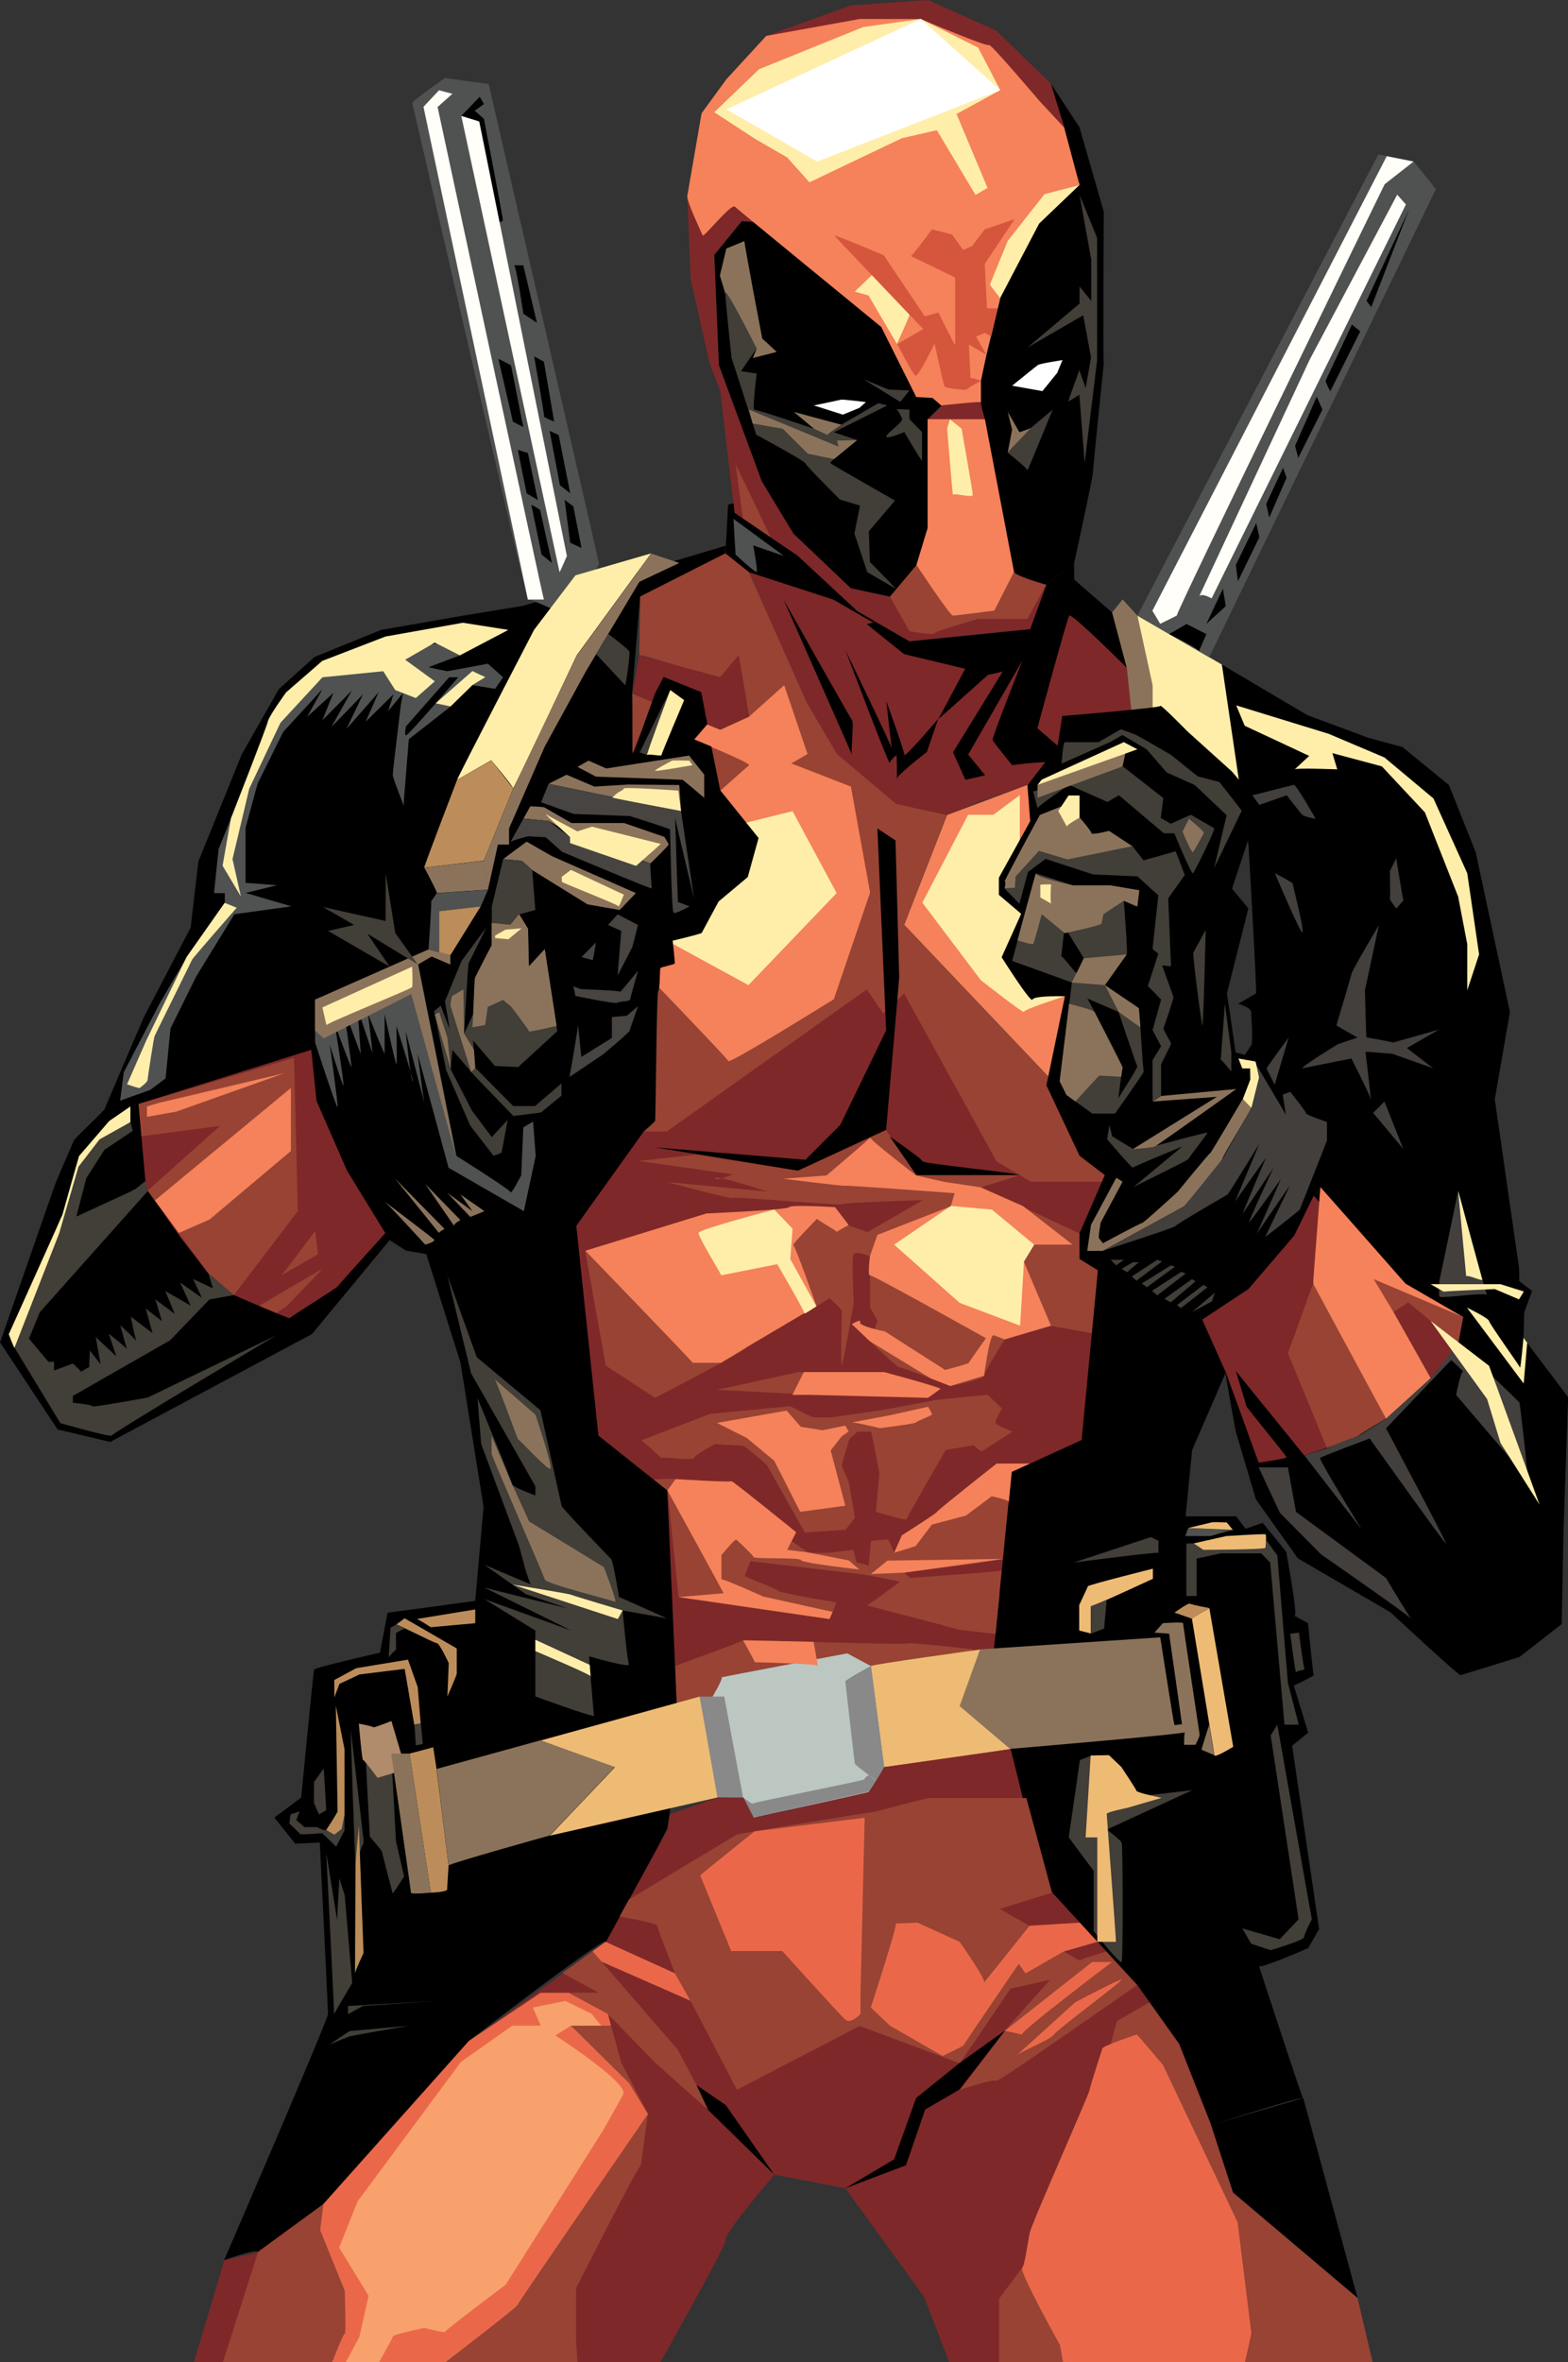 <?xml version="1.0" encoding="UTF-8" standalone="no"?>
<svg
   xmlns:dc="http://purl.org/dc/elements/1.1/"
   xmlns:cc="http://creativecommons.org/ns#"
   xmlns:rdf="http://www.w3.org/1999/02/22-rdf-syntax-ns#"
   xmlns:svg="http://www.w3.org/2000/svg"
   xmlns="http://www.w3.org/2000/svg"
   xmlns:xlink="http://www.w3.org/1999/xlink"
   xmlns:sodipodi="http://sodipodi.sourceforge.net/DTD/sodipodi-0.dtd"
   xmlns:inkscape="http://www.inkscape.org/namespaces/inkscape"
   viewBox="0 0 894.452 1347.194"
   width="894.452"
   height="1347.194"
   version="1.1"
   id="svg491"
   sodipodi:docname="deadpool.svg"
   inkscape:version="0.92.4 (5da689c313, 2019-01-14)">
  <rect x="0" y="0" width="894.452" height="1347.194" fill="#333333" stroke="none"/>
  <defs
     id="defs495" />
  <sodipodi:namedview
     pagecolor="#ffffff"
     bordercolor="#666666"
     borderopacity="1"
     objecttolerance="10"
     gridtolerance="10"
     guidetolerance="10"
     inkscape:pageopacity="0"
     inkscape:pageshadow="2"
     inkscape:window-width="1366"
     inkscape:window-height="715"
     id="namedview493"
     showgrid="false"
     fit-margin-top="0"
     fit-margin-left="0"
     fit-margin-right="0"
     fit-margin-bottom="0"
     inkscape:zoom="0.11901099"
     inkscape:cx="1391.9897"
     inkscape:cy="597.21928"
     inkscape:window-x="-8"
     inkscape:window-y="22"
     inkscape:window-maximized="1"
     inkscape:current-layer="svg491" />
  <style
     id="style2">.st0{clip-path:url(#SVGID_2_)}.st1{fill:#fff}.st2{fill:#010101}.st3{fill:#7e2829}.st4{fill:#984334}.st5{fill:#f5825a}.st6{fill:#fea}.st7{fill:#423e38}.st8{fill:none}.st9{fill:#8b735b}.st10{fill:#d5563d}.st11{fill:#505251}.st12{fill:#fffef9}.st13{fill:#423f3d}.st14{fill:#eebb75}.st15{fill:#bc8d5a}.st16{fill:#bcc7c2}.st17{fill:#888988}.st18{fill:#b08b6c}.st19{fill:#474441}.st20{fill:#ea6849}.st21{fill:#f8a16c}</style>
  <g
     id="Layer_1"
     transform="matrix(0.994,0,0,0.994,-546.67,-44.231)">
    <defs
       id="defs5">
      <path
         id="SVGID_1_"
         d="M 0,-5.5 H 2000 V 1399.9 H 0 Z"
         inkscape:connector-curvature="0" />
    </defs>
    <clipPath
       id="SVGID_2_">
      <use
         overflow="visible"
         xlink:href="#SVGID_1_"
         id="use7"
         style="overflow:visible"
         x="0"
         y="0"
         width="100%"
         height="100%" />
    </clipPath>
    <g
       class="st0"
       clip-path="url(#SVGID_2_)"
       id="g146">
      <path
         d="M 1001.5,1068.5 V 2283.4"
         class="st1"
         id="path10"
         inkscape:connector-curvature="0"
         style="fill:#ffffff" />
    </g>
    <g
       class="st0"
       clip-path="url(#SVGID_2_)"
       id="g488">
      <path
         d="m 916.2,1011.7 21.2,35.3 165.9,-13 40.2,-52.2 v -83.3 l 51.5,-29.7 -7.6,-81.1 12.7,-73.3 -53.8,-5.6 -58.6,-99.1 -44.7,-14.3 -96.6,70.3 -47.5,17.7 -38.7,59.3 18.8,125.9 z"
         class="st3"
         id="path148"
         inkscape:connector-curvature="0"
         style="fill:#7e2829" />
      <path
         d="m 885.8,762.2 11.8,65.8 28.3,18.5 c 0,0 52.5,-27.1 52.5,-28.9 0,-1.8 46.5,-26.6 47,-28 0.5,-1.4 7.7,6.8 7.7,6.8 0,0 -0.9,33.4 0,31.6 0.9,-1.8 6.8,-35.7 6.8,-35.7 0,0 -1.4,-26.6 0,-28.4 1.4,-1.8 9.4,1.4 9.4,1.4 v 29.4 l 4.3,7.7 -4.3,11.7 c 0,0 15.9,15.4 16.8,14.9 0.9,-0.5 29.3,10.8 29.3,10.8 0,0 19.9,-4.1 19.4,-5.9 -0.5,-1.8 11.7,-20.8 11.7,-20.8 l 26.7,-7.9 23.5,4.3 3.5,-36.1 -10.7,-6.5 v -14.7 l -56.6,-26.5 22.5,-6.9 h -59.5 l -17.4,-25.9 -50.6,23.4 -58,-9.4 -33.6,3.7 54.3,7.7 c 0,0 -10.5,4.3 -10.2,2.2 0.3,-2.1 29.7,7.6 29.7,7.6 l -57.2,-5.4 c 0,0 36.8,10 37.5,9.1 0.7,-1 62.3,4.6 62.8,3.6 0.5,-1 46.3,-2.3 46.3,-2.3 l -31.7,18.3 -18.2,-6.4 -24.7,-1.6 z"
         class="st4"
         id="path150"
         inkscape:connector-curvature="0"
         style="fill:#984334" />
      <path
         d="m 1008.1,831.7 -46.7,10.2 54.3,2.8 c 0,0 3.6,-14 2.8,-13 -0.9,1 -10.4,0 -10.4,0 z"
         class="st4"
         id="path152"
         inkscape:connector-curvature="0"
         style="fill:#984334" />
      <path
         d="m 1053.5,753 -4.3,12.2 c 0,0 -1.4,11.4 0,11 1.4,-0.4 66.6,36.1 66.6,36.1 0,0 -9.9,13.8 -9.9,14.2 0,0.4 -13.5,4 -13.5,4 l -34.6,-22.1 c 0,0 -15.2,-3 -14.2,-5.3 1,-2.3 -4.8,1.1 -4.8,1.1 l 10.3,9.8 34.9,21.3 11.3,4.4 19.4,-5.9 c 0,0 3.2,-23.8 5.4,-23.2 2.2,0.6 6.3,2.4 6.3,2.4 l 26.7,-7.9 -15.6,-36.8 5.9,-9.7 h 22.1 l -28.4,-22.1 -24.4,-10.8 -20.8,-3.1 -16.2,-3.7 c 0,0 -27.6,-21.2 -26.3,-21.8 1.3,-0.6 -25.1,21.8 -25.1,21.8 l -25,1.9 c 0,0 34.3,4.3 35.6,4 1.3,-0.3 62.9,4.3 62.9,4.3 l -2.2,7.5 z"
         class="st5"
         id="path154"
         inkscape:connector-curvature="0"
         style="fill:#f5825a" />
      <path
         d="m 917.7,871 c 0.5,-1 12.3,11.1 12.3,10.1 0,-1 18,1.7 18.2,0 0.2,-1.7 12.1,-8.1 12.1,-8.1 0,0 14.9,1 16.1,1 1.2,0 13.7,11.1 13.7,11.1 l 21.7,38.6 23.4,-1.5 5.4,-6.9 -3.5,-20.4 c 0,0 -3.8,-8.6 -4,-9.6 -0.1,-1 3.9,-13.2 4,-14.3 0.1,-1.2 5,-5.1 5,-5.1 h 7.8 c 0,0 5,23.9 4.7,24.6 -0.2,0.7 -2,21.4 -2,21.4 0,0 17.5,5.2 17.5,4.4 0,-0.7 22.6,-39.9 22.6,-39.9 l 16,-2.7 4.4,3.7 18,-11.6 c 0,0 -9.8,-3.4 -9.8,-5.2 0,-1.7 3.7,-8.1 3.7,-8.1 l -8.4,-7.8 -28.8,2.9 -31.5,5.9 -29.3,4.2 h -10.6 l -13,-6.4 -46,4.4 z"
         class="st4"
         id="path156"
         inkscape:connector-curvature="0"
         style="fill:#984334" />
      <path
         d="m 925,893.3 8,6.4 6.4,61.2 86.6,12.6 c 0,0 4.7,-10.2 3.7,-9.9 -1,0.3 -33.2,-5.4 -33.2,-6.4 0,-1 -19.2,-7.9 -19.1,-8.6 0.1,-0.7 3.3,-8.4 3.3,-8.4 l 64.2,7.6 c 0,0 22.4,3.9 21.4,4.4 -1,0.5 -18.1,13.5 -19,13.3 -0.9,-0.2 53.4,14 53.4,14 l 20.6,2.3 c 0,0 3.7,-36.8 3.6,-36.2 -0.1,0.6 -52.7,4.2 -52.7,4.2 l -3.4,-3 c 0,0 56.7,-6.9 56.8,-7.9 l 5,-49.9 -65,42.8 -2.5,3.6 c 0,0 -2.7,-7 -3.4,-7.5 -0.7,-0.5 -9.9,0.7 -9.9,0.7 0,0 -1.4,15.3 -1.4,14.5 0,-0.8 -6.9,-2.3 -6.9,-2.1 0,0.2 -1.7,-7.3 -1.7,-7.3 l -14.3,1.7 c 0,0 -10.8,0.1 -11.3,0 -0.5,-0.1 -9.4,-6.3 -9.4,-6.3 l -38.3,-26.5 c 0,0 -28.6,-8.7 -28.9,-9.4 -0.3,-0.7 -12.6,0.1 -12.6,0.1 z m 12.4,107.1 c 0,-0.2 39,-14.2 38.9,-14.7 -0.1,-0.5 94.7,2.7 94.4,1.7 -0.3,-1 37.9,3.4 37.9,3.4 0,0 -37.2,23.1 -37.9,22.4 -0.7,-0.7 -89.3,8.9 -89.3,8.9 0,0 -43.1,0.6 -43.1,0 0,-0.6 -0.9,-21.7 -0.9,-21.7 z"
         class="st4"
         id="path158"
         inkscape:connector-curvature="0"
         style="fill:#984334" />
      <path
         d="m 919.4,693.7 -38.7,54.1 12.7,120.4 39.5,31.4 c 0,0 7.4,163 6.7,158.1 -0.7,-4.9 -6.7,35.9 -6.7,35.9 0,0 -33.5,66.9 -35.5,64.9 -2,-2 -78.3,56.9 -78.3,56.9 l -83.6,93.7 c 0,0 -36.8,29.4 -37.5,27.4 -0.7,-2 -19.4,4.7 -19.4,4.7 0,0 59.6,-137.8 59.6,-141.2 0,-3.3 -4.7,-98.4 -4.7,-98.4 l -14.1,0.7 -12,-15 15.4,-11.4 c 0,0 7,-72.3 7.4,-73.5 0.4,-1.2 37.8,-9.7 37.8,-9.7 l 4.4,-22.9 50.3,-6.8 4.8,-53.9 -13.3,-82.9 -19.6,-62.2 -11.7,-2 -9.3,-6 -44.6,53.9 -115.8,61.9 -30.2,-7.2 -33,-49.9 c 0,0 31.4,-90.1 31.8,-91.3 0.4,-1.2 10.1,-23.3 10.5,-24.5 0.4,-1.2 17.3,-16.9 17.7,-18.1 0.4,-1.2 22.5,-52.7 22.5,-52.7 l 26.9,-51.5 4.4,-37.8 24.9,-61.5 21.3,-37.4 20.5,-18.5 38.2,-15.5 47.1,-8.2 34.2,-5.6 c 0,0 116.4,-34.4 116.4,-34.5 0,-0.1 -0.3,4.7 -0.3,4.7 l -48.8,24.7 -4.6,55.6 6.6,162 v 89.1 z"
         id="path160"
         inkscape:connector-curvature="0" />
      <path
         d="m 944.4,156.8 27.3,6.2 22.6,9.9 -18.7,-1.3 -15.7,19.2 2.6,63.2 24.6,66.7 18.2,30 32.9,31.3 22.4,4.8 89.9,-6.9 -9.3,25.5 -69.3,7 -30,-17.3 -34,-31.6 -23.3,-38.6 -27.5,-72.2 -10.8,-48.2 z"
         class="st3"
         id="path162"
         inkscape:connector-curvature="0"
         style="fill:#7e2829" />
      <path
         d="m 1150.5,146.8 -27.5,32.7 -5,28.3 4.5,13.6 43.2,-32.8 10,-38.2 z"
         class="st6"
         id="path164"
         inkscape:connector-curvature="0"
         style="fill:#ffeeaa" />
      <path
         d="m 1075.9,368.6 -15.3,18.2 11.3,19.8 c 0,0 13.9,2.6 14.2,1.3 0.3,-1.3 25.2,-8.3 25.2,-8.3 h 28.3 l 10.8,-19.7 -18.5,-7.2 z"
         class="st4"
         id="path166"
         inkscape:connector-curvature="0"
         style="fill:#984334" />
      <path
         d="m 1183.4,253.1 c -0.5,-3.6 0,-87.1 0,-87.1 l -13.9,-48.4 -16.5,-25.2 16.5,58.2 -23.2,22.2 -22.4,42.8 -11.1,47.4 v 12.4 l 2.6,34.5 8.5,43.3 c 0,0 5.9,17 8,19.6 2.1,2.6 18.5,7.2 18.5,7.2 l 16,-12.4 c 0,0 10.8,-49.5 10.8,-52 0,-2.7 6.2,-62.5 6.2,-62.5 z m -223.5,-62.3 2.7,63.2 24.6,66.7 18.2,30 32.9,31.3 22.4,4.8 15.3,-18.2 6.4,-21.1 V 285 l 7.9,-8 -5.1,-4.4 -9.3,-0.5 c 0,0 5.9,-4.8 6.5,-7.7 0.6,-2.9 -3.8,-21.1 -3.8,-21.1 l -8.8,16.6 -21.3,-46 -28.4,-29.4 -25.7,-11.8 -18.7,-1.3 z"
         id="path168"
         inkscape:connector-curvature="0" />
      <path
         d="m 989.7,65.1 48.5,-17.5 44.3,-3.1 39.1,17.5 31.4,30.4 7.8,25.2 -32.5,-3 z"
         class="st3"
         id="path170"
         inkscape:connector-curvature="0"
         style="fill:#7e2829" />
      <path
         d="m 966.9,89.9 22.8,-24.8 53.6,-9.7 h 35.1 c 0,0 38.6,16.4 39.1,14.9 0.5,-1.5 28.8,31.9 28.8,31.9 l 14.4,15.5 8.8,33 -20.1,5.2 -21.1,26.8 -10.3,25.2 6,7.7 -8,32.5 -3.1,14.9 v 12.4 l -13.4,9.8 -14.4,-12.4 -9.3,-0.5 -20.1,-40.2 c 0,0 -81.9,-67 -84,-69 -2.1,-2.1 -18,18 -18.5,16.5 -0.5,-1.5 -9.3,-19.6 -8.8,-22.7 0.5,-3.1 8.2,-47.4 8.2,-47.4 z"
         class="st5"
         id="path172"
         inkscape:connector-curvature="0"
         style="fill:#f5825a" />
      <path
         d="m 985.6,84.2 -25.7,24.7 23.6,15.4 18.2,10.5 12.8,14.3 53,-25.3 20.1,-4.6 22.2,37.1 6.9,-4 -17.8,-42.4 25.1,-13.7 -12.7,-24.4 -32.9,-16.4 -33,4.6 z"
         class="st6"
         id="path174"
         inkscape:connector-curvature="0"
         style="fill:#ffeeaa" />
      <path
         d="m 966.9,107.2 52,30 105.1,-41 -45.6,-40.8 z"
         class="st1"
         id="path176"
         inkscape:connector-curvature="0"
         style="fill:#ffffff" />
      <path
         d="m 1169.5,156.3 6.7,37.1 v 23.7 l -6.7,-8.2 v 9.8 l -29.9,25.2 32,-18.5 4.5,24.2 -3.1,17.5 -3.6,-10.3 c 0,0 -6.4,17.7 -6.4,18 0,0.3 6.4,-3.8 6.4,-3.8 0,0 3.1,40.6 3.1,39.3 0,-1.3 7.1,-59.2 7.1,-59.2 V 181 Z"
         class="st7"
         id="path178"
         inkscape:connector-curvature="0"
         style="fill:#423e38" />
      <path
         d="m 1130.8,265.8 c 1.3,-1 13.4,-10.9 14.7,-11.8 1.3,-1 14.2,-2.9 14.2,-2.9 l -3,7.3 -8.5,10.5 z M 1017,277.1 c 1.4,-0.2 14.3,-3 15.7,-3.3 1.4,-0.2 14.2,1.4 14.2,1.4 l -3.7,3.3 -9.5,3.9 z"
         class="st1"
         id="path180"
         inkscape:connector-curvature="0"
         style="fill:#ffffff" />
      <path
         d="m 1115.2,270.9 h 8.8 l 4.3,-1.9 2.6,5.1 c 0,0 -5.4,3.1 -5.2,3 0.1,-0.1 -10.5,-6.2 -10.5,-6.2 z"
         class="st8"
         id="path182"
         inkscape:connector-curvature="0"
         style="fill:none" />
      <path
         d="m 1128.3,280.8 2.5,10.2 -2.5,13.1 h 11.3 l 2.1,-14 -6.7,2.4 z"
         class="st9"
         id="path184"
         inkscape:connector-curvature="0"
         style="fill:#8b735b" />
      <path
         d="m 1154.1,279.5 c 0,0 -14.6,35.8 -14.5,34.8 0.1,-1 -11.4,-10.2 -11.4,-10.2 l 13.4,-14.1 z"
         class="st7"
         id="path186"
         inkscape:connector-curvature="0"
         style="fill:#423e38" />
      <path
         d="m 1072.7,191.4 c 1.3,-0.6 12.1,-15.3 12.1,-15.3 l 11.5,2.9 6.4,8.9 5.1,-2.2 7.3,-9.6 17.2,-5.9 -17.2,25.7 1.3,25.5 h 6.1 l -3.7,16.2 -3.6,-2.1 -5.1,2.1 5.9,10.4 -10,-5.8 c 0,0 1,20.4 1,19.5 0,-1 6,1.3 6,1.3 0,0 -7.6,3.8 -7.9,4.8 -0.3,1 -12.5,-0.6 -13.1,-1.6 -0.6,-1 -5.7,-24.6 -5.7,-24.6 0,0 -9.3,19.2 -10.9,18.5 -1.6,-0.7 -10.5,-18.2 -10.5,-18.2 l 14.9,-8.6 c 0,0 -15.5,-16.2 -29.4,-30.8 -11.2,-11.7 -21.3,-22.4 -21.6,-22.8 -0.6,-1 28.3,11.2 28.3,11.2 l 23.6,35.1 7.8,-2.2 c 0,0 9.6,19.5 9.6,18.5 v -38.6 z"
         class="st10"
         id="path188"
         inkscape:connector-curvature="0"
         style="fill:#d5563d" />
      <path
         d="m 1090.2,277.1 c 0.8,0.7 -7.9,8 -7.9,8 h 32.9 c 0,0 -2.6,-9.1 -2.3,-9.8 0.3,-0.7 -22.7,1.8 -22.7,1.8 z"
         class="st3"
         id="path190"
         inkscape:connector-curvature="0"
         style="fill:#7e2829" />
      <path
         d="m 1075.9,368.6 c 0,0 19.2,29.1 20.9,29.1 1.7,0 23.8,-2.9 23.8,-2.9 l 11.3,-22.2 -16.7,-87.6 h -32.9 v 62.5 z"
         class="st5"
         id="path192"
         inkscape:connector-curvature="0"
         style="fill:#f5825a" />
      <path
         d="m 1093.5,290.4 c 0,0 3.2,39.3 3.4,38 0.2,-1.3 11.3,2 11.3,0 0,-2 -6.4,-38 -6.4,-38 l -6.7,-5.3 z"
         class="st6"
         id="path194"
         inkscape:connector-curvature="0"
         style="fill:#ffeeaa" />
      <path
         d="m 977.2,182.8 c -0.3,1 10.2,55.9 10.2,55.9 l 8.3,7.7 -13.7,3.5 2.2,-5.4 -13.1,-15.6 -4.9,-16.1 -3.1,-10.2 3.7,-15.5 z"
         class="st9"
         id="path196"
         inkscape:connector-curvature="0"
         style="fill:#8b735b" />
      <path
         d="m 983.9,293.9 c -0.3,-1.6 -14.1,-44.1 -14.1,-44.1 0,0 -3.6,-33.2 -3.6,-37.2 0,-4 18,31.8 18,31.8 l -9,13.1 9,1.3 c 0,0 -2.6,21.1 -1.3,20.8 1.3,-0.3 34.2,10.9 34.2,10.9 l -11.5,-9.6 27.1,7.3 21.4,-12.4 5.1,1.3 -30.7,15.4 13.3,4.5 c 0,0 -16.1,12.3 -15.2,13.3 1,0.9 37,21.4 37,21.4 l -15,17.6 0.6,17.6 15.1,15.5 -16.6,-9.6 -7.4,-22.2 3.2,-16 -11.5,-3.5 c 0,0 -19.8,-19.7 -19.8,-20.7 0.2,-1.2 -28.3,-16.5 -28.3,-16.5 z"
         class="st7"
         id="path198"
         inkscape:connector-curvature="0"
         style="fill:#423e38" />
      <path
         d="m 1012.4,247.3 14.3,8 v -6.7 z"
         class="st8"
         id="path200"
         inkscape:connector-curvature="0"
         style="fill:none" />
      <path
         d="m 1045.4,262 21.2,13.1 5.3,-6.6 -12,-0.5 z m 19.1,17.2 c 0,0 2.8,3.7 3.1,5.8 0.3,2.1 -9.9,8.8 -8.9,10.1 1,1.3 10.2,-2.7 10.2,-2.7 0,0 10.2,17.4 10.2,16.4 v -16.4 l -7.2,-7.4 v -5.5 z"
         class="st7"
         id="path202"
         inkscape:connector-curvature="0"
         style="fill:#423e38" />
      <path
         d="m 975.3,257.5 4.2,8.9 4.8,-7.6 z"
         class="st8"
         id="path204"
         inkscape:connector-curvature="0"
         style="fill:none" />
      <path
         d="m 979.8,279.5 51.5,21.3 -1,-3.5 11.6,-0.3 -13.3,10.9 -15,-3.1 -14.4,-14.3 -17.3,-3 z"
         class="st9"
         id="path206"
         inkscape:connector-curvature="0"
         style="fill:#8b735b" />
      <path
         d="m 1025,294.1 c -0.5,-0.7 7.8,-5.9 7.8,-5.9 l -27.1,-7.3 11.5,9.6 z"
         class="st9"
         id="path208"
         inkscape:connector-curvature="0"
         style="fill:#8b735b" />
      <path
         d="m 963.3,269 0.5,4.1 7.7,65.6 36.4,24.8 -23.3,-38.6 z"
         class="st3"
         id="path210"
         inkscape:connector-curvature="0"
         style="fill:#7e2829" />
      <path
         d="m 972.1,310.7 c 0,0 20.4,42.4 20.2,42.3 -0.2,-0.1 -16,-10.9 -16,-10.9 z"
         class="st4"
         id="path212"
         inkscape:connector-curvature="0"
         style="fill:#984334" />
      <path
         d="m 970.9,333.2 -3.1,0.9 -1.5,28 33.3,26.3 39.1,14 13.7,-1.2 -10.5,-6.1 -34,-31.6 -36.4,-24.8 z"
         id="path214"
         inkscape:connector-curvature="0" />
      <path
         d="m 979.8,372.8 33.3,74.9 17.3,29.5 34.1,28.7 29,6.3 17.9,-7.4 28.3,-9.9 17.3,-22.4 2.7,-17.4 39.8,-1.1 -2.9,-26.4 -8.4,-31.7 c 0,0 -29.3,-9.2 -28.5,-7.4 0.7,1.8 -27.3,29 -27.3,29 l -53.3,0.4 -50.9,-29.4 z"
         class="st3"
         id="path216"
         inkscape:connector-curvature="0"
         style="fill:#7e2829" />
      <path
         d="m 970.9,342.2 1.2,20.5 c 0,0 11.3,10.5 12.1,9.9 0.8,-0.6 -2,-15.2 -2,-15.2 l 17.7,6.1 z"
         class="st11"
         id="path218"
         inkscape:connector-curvature="0"
         style="fill:#505251" />
      <path
         d="m 1166.4,367.5 v 9.5 l 21.8,18.9 8.4,31.7 c 0,0 -31.7,-31.6 -33,-29.9 -1.3,1.7 -18.3,64.6 -18.3,64.6 l 11.7,10.1 V 483 c 0,-3.1 -26.2,0.5 -26.2,0.5 0,0 -10.8,-13.2 -11.2,-14.5 -0.4,-1.3 17.2,-45.7 17.2,-45.7 l -31.2,54.1 9.7,11.9 -11.3,2.6 -7.1,-15.8 28.5,-46.3 -8.4,1.9 -28.6,25.5 15.5,-29 -35.1,-8.4 -21.4,-17.2 5,-1.3 19.5,11.2 69.3,-7 9.3,-25.5 z"
         id="path220"
         inkscape:connector-curvature="0" />
      <path
         d="m 921.3,388.4 42,-15.7 12,5 -3.2,16.1 -47.3,12.1 z"
         class="st8"
         id="path222"
         inkscape:connector-curvature="0"
         style="fill:none" />
      <path
         d="m 919.4,408.3 c 0.3,-1.2 61,-5.2 60.3,-5.8 -0.6,-0.6 0,-18.7 0,-18.7 l -6.7,-16.3 -51.7,21 z"
         class="st8"
         id="path224"
         inkscape:connector-curvature="0"
         style="fill:none" />
      <path
         d="m 916.8,420.5 c 0,-1.3 45.1,13.8 46.5,12.5 1.4,-1.3 10.6,-12.5 10.6,-12.5 l 5.9,35.2 -16.5,7.5 -50.4,-20.7 v 34.1 l 50.4,26.6 -43.9,101.3 v 89.2 h 13.2 l 114.8,-81.5 9.5,13.9 11.9,-11.6 53.1,96.4 19.7,11.6 h 52.6 l -40.1,-57.6 -85.3,-89.8 24.6,-63 -29,-6.3 -34.1,-28.7 -17.3,-29.5 -33.3,-74.9 -13.5,-10.7 -48.8,24.7 z"
         class="st4"
         id="path226"
         inkscape:connector-curvature="0"
         style="fill:#984334" />
      <path
         d="m 1000,437.6 13.4,39.5 -9.3,5.4 34.2,13.3 11,60.8 -20.8,61.2 c 0,0 -59.6,37.1 -60.5,35.5 -0.8,-1.7 -42.1,-44.6 -42.1,-44.6 l 10.8,-30.9 c 0,0 43.5,-45 43,-47.5 -0.5,-2.5 -16.4,-32.1 -16.4,-32.1 0,0 14.9,-13.3 16.5,-14.6 1.6,-1.3 -31.5,-14.6 -31.5,-14.6 l 7.6,-8.8 7.4,3 16.5,-7.5 z"
         class="st5"
         id="path228"
         inkscape:connector-curvature="0"
         style="fill:#f5825a" />
      <path
         d="m 999.6,388.4 c 0,0 40.2,90.9 39.3,89.2 -0.8,-1.7 1.3,-18.4 0,-20 -1.3,-1.6 -39.3,-69.2 -39.3,-69.2 z m 35.6,29.2 c 0,0 25,66.3 25.4,64.6 0.4,-1.7 3.9,-4.6 3.9,-4.6 0,0 0.5,16.1 0,14.1 -0.5,-2 17.4,-15.8 17.4,-15.8 l 6.5,-19 c 0,0 -19.4,22.8 -19.4,20.7 0,-2.1 -10.4,-30.9 -10.4,-30.9 0,0 3.2,29.2 3.3,27.5 -0.1,-1.5 -26.7,-56.6 -26.7,-56.6 z m 18.3,102.2 5,115.9 -26.3,54.2 -20,20 -86.3,-7.1 82,13.3 50.6,-23.4 c 0,0 7.5,-86.3 7.5,-87.6 0,-1.3 -2.1,-78.4 -2.1,-78.4 z m 81.9,199 c -2.6,-1.5 -56,-6.7 -56,-8 0,-1.3 -18.8,-14.2 -18.8,-14.2 l 15.3,22.1 h 59.5 z"
         id="path230"
         inkscape:connector-curvature="0" />
      <path
         d="m 1093.5,512.1 -24.6,63 85.3,89.8 c 0,0 16.2,-48.8 15.3,-50.2 -0.9,-1.4 -29.8,-119.9 -29.8,-119.9 z"
         class="st5"
         id="path232"
         inkscape:connector-curvature="0"
         style="fill:#f5825a" />
      <path
         d="m 1105.5,512.1 -26.2,50.3 33.5,44.4 c 0,0 24.8,19.6 24.8,18.2 0,-1.4 23.3,-8.9 23.3,-8.9 l -25.7,-70.7 V 500.7 L 1120,512 h -14.5 z"
         class="st6"
         id="path234"
         inkscape:connector-curvature="0"
         style="fill:#ffeeaa" />
      <path
         d="m 1188.2,395.9 6,-7.5 8.5,9.3 8.7,39.9 v 17.2 l -12,-0.9 -2.8,-26.4 z"
         class="st9"
         id="path236"
         inkscape:connector-curvature="0"
         style="fill:#8b735b" />
      <path
         d="m 1251.2,425.8 -48.5,-28.1 8.7,39.9 v 17.2 l 39.8,46 15.3,-8.9 z"
         class="st6"
         id="path238"
         inkscape:connector-curvature="0"
         style="fill:#ffeeaa" />
      <path
         d="m 1341,133.1 -138.3,264.6 41.2,23.9 L 1374,153 1361.3,137.2 Z"
         class="st11"
         id="path240"
         inkscape:connector-curvature="0"
         style="fill:#505251" />
      <path
         d="m 1225.3,397.7 c -0.6,-1.7 119.3,-247.5 119.3,-247.5 l 16.6,-13 -15.4,-3.1 -134.5,260.8 4.5,7.5 z"
         class="st12"
         id="path242"
         inkscape:connector-curvature="0"
         style="fill:#fffef9" />
      <path
         d="m 1238.1,386.8 c 1.1,-2.5 7.2,1 7.2,1 l 111.5,-226 -5,-5.6 -50.3,94.8 z"
         class="st12"
         id="path244"
         inkscape:connector-curvature="0"
         style="fill:#fffef9" />
      <path
         d="m 1220.9,408.3 10,-5.8 11.4,5.8 c 0,0 -4.9,11.2 -4.3,9.9 0.6,-1.3 -17.1,-9.9 -17.1,-9.9 z m 30.9,-26.1 -9.5,20.2 11.1,-10.1 z m 7.4,-13.6 1.2,9.4 12.3,-25.3 -1.8,-8.1 z m 17.4,-34.9 1.8,7.7 9.9,-22.8 -2,-5.7 z m 16.6,-33.4 1.8,6.9 13.9,-27.7 -3.3,-7.4 z m 17.5,-37.4 c 0,1.2 2.7,6.1 2.7,6.1 l 17.2,-34.4 -4.8,-3.9 z m 23.5,-45.8 2.7,3.6 21.7,-56 z m -209.4,376.6 c 0,0 16.8,26.7 17.7,24.3 0.8,-2.4 18.6,-1.9 18.6,-1.9 l -10.6,51.1 19,40.4 14.5,11.1 -14.5,33.4 v 14.7 l 33.2,20.6 31.9,17.7 31.9,-21 26.3,-30.7 27.7,-56.8 -14.3,-15.9 c 0,0 -16.4,-15.3 -17.7,-15.8 -1.3,-0.5 -7.1,2 -7.1,2 0,0 -5.9,-11.9 -7.1,-13.5 l -1.3,-1.6 -13.9,-3.4 -5,-34 12.3,-48.7 -9.4,-11.3 c 0,0 15.5,-46.6 15.5,-47.9 0,-1.3 -15.5,-19.3 -15.5,-19.3 l -25.6,-23.1 c 0,0 -15.5,-15.8 -15.5,-14.6 0,1.2 -56.3,5.8 -56.3,5.8 l -2.7,17.4 -17.3,22.4 1.6,20.5 -18,32.5 v 9.8 l 12.8,10.9 z"
         id="path246"
         inkscape:connector-curvature="0" />
      <path
         d="m 1126.5,554.3 8.5,8.7 4.9,-18.2 10.1,-7.5 27.3,8.9 25.4,1.1 12,10.9 -3.3,30.8 3.3,2.7 -6,18.5 7.6,7.8 -4.9,17.5 4.9,9.3 -4.9,7.9 v 23.7 l 4.9,-3.3 v -17.7 c 0,-0.8 5.9,-11.5 5.7,-12.3 -0.2,-0.8 -4.6,-7.9 -4.3,-8.7 0.3,-0.8 6,-17.2 5.7,-18 -0.3,-0.8 -6.5,-18 -6.5,-18 l 5.1,0.5 -1.6,-39 9.5,-13.4 -5.2,-13.6 -18.5,5.2 -6.4,-8.2 -37.2,7.6 -16.4,-4.9 -9.3,9.6 -4.1,5.1 -0.3,6.5 z"
         class="st7"
         id="path248"
         inkscape:connector-curvature="0"
         style="fill:#423e38" />
      <path
         d="m 1145.4,508.2 c 0,-1.1 18,-13.4 18,-13.4 l 22.1,9.8 6.6,-3.8 25.8,21.8 h 6 c 0,0 9.7,23.7 10.7,22.9 1,-0.8 13,-25.3 12.2,-25.8 -0.8,-0.5 -13.1,-7.5 -13.3,-7.7 -0.2,-0.1 -11.6,5.1 -11.6,5.1 l -5.8,-3.3 1.5,-11.4 -23.4,-18.3 -51.3,14.5 z"
         class="st7"
         id="path250"
         inkscape:connector-curvature="0"
         style="fill:#423e38" />
      <path
         d="m 1196.6,473 -2.4,11.2 -48.8,18 v -7.4 z"
         class="st9"
         id="path252"
         inkscape:connector-curvature="0"
         style="fill:#8b735b" />
      <path
         d="m 1202.7,474.4 -57.3,20.4 2.4,-3 47.1,-21.5 z"
         class="st6"
         id="path254"
         inkscape:connector-curvature="0"
         style="fill:#ffeeaa" />
      <path
         d="m 1161,470.3 c -0.9,-0.5 -1.8,12.3 -1.8,12.3 l 27.8,-12.3 7.1,-4.1 13.9,8.2 11.5,13.3 16.1,7.2 18.3,17.3 -7.1,30.2 15.8,-32.8 -12.8,-16.4 -12.5,-3.3 -15.3,-12.3 -14,-8.1 -6.1,-3.4 -8.7,-3.2 -12.8,7.4 z"
         class="st7"
         id="path256"
         inkscape:connector-curvature="0"
         style="fill:#423e38" />
      <path
         d="m 1163.9,505.2 -17.2,6.9 c 0,0 -21.3,39.1 -20.2,38.3 1.1,-0.8 0,3.8 0,3.8 l 6,-0.3 0.3,-6.5 13.4,-14.7 16.4,4.9 37.2,-7.6 -13.4,-8.8 c 0,0 -10.1,2.6 -10.1,1.3 0,-1.3 -6.8,-9 -6.8,-9 z"
         class="st9"
         id="path258"
         inkscape:connector-curvature="0"
         style="fill:#8b735b" />
      <path
         d="m 1162.2,518.7 c 0.4,-1.3 7.3,-5.1 7.3,-5.1 v -12.7 h -6.3 l -5.9,8.9 z"
         class="st6"
         id="path260"
         inkscape:connector-curvature="0"
         style="fill:#ffeeaa" />
      <path
         d="m 1232.3,514.3 -3.7,7.3 c 0,0 5.2,12.6 6,11.8 0.8,-0.9 6,-10.3 6.2,-11.1 0.2,-0.9 -8.5,-8 -8.5,-8 z"
         class="st9"
         id="path262"
         inkscape:connector-curvature="0"
         style="fill:#8b735b" />
      <path
         d="m 1162,672.7 14.8,10.7 h 13.1 c 0,0 17.1,-24.2 16.5,-24.2 -0.6,0 -2.4,-35.3 -2.8,-36.2 -0.4,-0.9 -18.6,-12.2 -19.4,-13.3 -0.8,-1.1 11.7,-16.9 12.4,-17.6 0.7,-0.7 -1.7,-30.8 -1.7,-30.8 0,0 8.2,4.1 7.8,3.2 -0.4,-0.9 1.1,-9.2 1.1,-9.2 l -16.5,-2.8 h -21.4 l -21.4,-6.9 -13.7,50.2 34.3,12.4 -6.9,56.7 z"
         class="st7"
         id="path264"
         inkscape:connector-curvature="0"
         style="fill:#423e38" />
      <path
         d="m 1161,576.5 c 0,0 -2.3,17.6 -1.8,16.9 0.6,-0.6 9.1,11.1 9.2,9.8 0.1,-1.3 3.5,-9 3.5,-9 z m 13,40.9 c 0,-0.2 20.6,38.8 20.2,39.4 -0.4,0.6 -2.5,19.1 -2.5,18.2 0,-0.9 11.6,-18 10.9,-18.8 -0.6,-0.9 -10.7,-31.1 -10.7,-31.1 z"
         id="path266"
         inkscape:connector-curvature="0" />
      <path
         d="m 1133.9,584 c 0,0 8.4,2.7 9,2.1 0.6,-0.6 4.9,-17.1 4.9,-17.1 l 13.2,10.9 c 0,0 20.9,-4.4 21.1,-5.5 0.2,-1.1 1.1,-5.4 1.1,-5.4 l 11.7,-7.7 7.8,3.2 1.1,-9.2 -16.5,-2.8 h -21.4 c 0,0 -21.8,-4.6 -21.4,-6.9 0.3,-2.3 -10.6,38.4 -10.6,38.4 z"
         class="st9"
         id="path268"
         inkscape:connector-curvature="0"
         style="fill:#8b735b" />
      <path
         d="m 1147,552.1 v 7.3 c 0,0 6.7,3.8 6.2,3.6 -0.5,-0.3 -0.3,-10.4 0,-10.9 0.3,-0.5 -6.2,0 -6.2,0 z"
         class="st6"
         id="path270"
         inkscape:connector-curvature="0"
         style="fill:#ffeeaa" />
      <path
         d="m 1196.6,592.1 -24.6,2.2 -7,13.9 19.1,1.5 z m -4.6,33 12.4,8.8 -0.9,-10.9 -19.4,-13.3 z m -13.9,0 c -0.6,-1.2 -14.6,-4.7 -14.6,-4.7 l -5.4,44.5 3.9,7.8 c 0,0 5.5,4 5.2,3.8 -0.2,-0.2 13.6,-14.9 13.6,-14.9 l 12.6,0.7 0.8,-5.4 z"
         class="st9"
         id="path272"
         inkscape:connector-curvature="0"
         style="fill:#8b735b" />
      <path
         d="m 1241.9,578 c 0,0 -1.3,55.9 -1.9,54.8 -0.6,-1.1 -5.8,-41.1 -5.2,-41.8 0.4,-0.6 7.1,-13 7.1,-13 z"
         class="st7"
         id="path274"
         inkscape:connector-curvature="0"
         style="fill:#423e38" />
      <path
         d="m 1004.8,509.9 25.3,47 -50.6,52.8 -63.3,-34.5 13.1,-46.6 z"
         class="st6"
         id="path276"
         inkscape:connector-curvature="0"
         style="fill:#ffeeaa" />
      <path
         d="m 1251.2,425.8 49,29 35,13 19.6,5.3 26.7,21.8 15.4,38.7 19.6,91.6 -8.7,50 13.9,96.5 c 0,0 0.4,8.2 0,7.8 -0.4,-0.4 7.5,5.7 7.5,5.7 l -4.5,12.3 -0.4,14.7 25.6,33.9 -2.6,75.3 -1.1,54.9 -24.1,18.8 c 0,0 -32.7,10.2 -33.9,10.5 -1.2,0.3 -40.3,-36.1 -40.3,-36.1 l -53.1,-30.9 -24.1,-33.9 -11.4,-38.4 c 0,0 -6.3,-33.1 -5.9,-34.2 0.4,-1.1 -19.3,44.4 -19.3,44.4 l -3.7,38 h 29 l 5.4,7.1 9.8,-3.4 13.5,16.6 c 0,0 6.8,36.9 4.9,36.5 -1.9,-0.4 7.6,4.4 7.6,4.4 0,0 2.9,29.5 3.3,29.9 0.4,0.4 -11.4,6 -11.4,6 l 8.2,27 -9.2,7.5 15.5,105.2 -6.3,10.9 c 0,0 -27.6,12.1 -28.2,10.3 -0.6,-1.7 25.3,77.6 25.3,75.9 0,-1.7 -52.9,15.5 -52.9,15.5 l -18.4,-46.6 -24.1,-33.9 -53.5,-58.1 -29.9,-120.7 11.5,-115.5 40.2,-18.4 9.9,-103.3 c 0,0 86.1,-120.7 87.4,-123 1.3,-2.3 0,-16.7 0,-19.3 0,-2.6 -7.5,-4.7 -7.5,-4.7 0,0 9.7,-5.6 10.3,-5.9 0.6,-0.3 -4.3,-84.7 -4.3,-84.7 z"
         id="path278"
         inkscape:connector-curvature="0" />
      <path
         d="m 1186.6,690 -1.3,8.1 c 0,0 14.4,16.9 14.8,16.3 0.4,-0.6 28.5,-12.2 28.5,-12.2 0,0 -28.9,24 -28.1,23.3 0.9,-0.6 30.8,-15 31.3,-15.9 0.5,-0.9 11.1,-14.6 11.1,-15.2 0,-0.6 -31.1,7.9 -30,7.5 1.1,-0.4 -12.9,1.7 -12.9,1.7 l -11.7,-7.1 z"
         class="st7"
         id="path280"
         inkscape:connector-curvature="0"
         style="fill:#423e38" />
      <path
         d="m 1211.4,676.5 36.9,-2.7 -48.2,30 c 0,0 11,-0.7 12.9,-1.7 1.9,-1 46.5,-32.8 46.5,-32.8 l -43.2,4 z m -17.2,46 -3.6,-2.3 -14.5,27 -2.2,15 h 8.9 l 46.9,-25.7 c 0,0 22,-26.1 21.8,-27.2 -0.2,-1.1 16.7,-28.3 16.5,-29.1 -0.2,-0.9 -4.9,-5.1 -4.9,-5.1 0,0 -18.6,31.7 -18.6,31 0,-0.7 -18.8,22.3 -18.8,22.3 0,0 -19.7,18 -20.3,17.8 -0.6,-0.2 -22.5,11.6 -22.5,11.6 0,0 -1.6,-2.1 -2.2,-2.8 -0.6,-0.6 0.9,-9 0.9,-9 z"
         class="st9"
         id="path282"
         inkscape:connector-curvature="0"
         style="fill:#8b735b" />
      <path
         d="m 1252.9,620.4 c 0,0 -2.4,33.1 -2.4,32.2 0,-0.9 6.1,6.7 6.1,6.7 v -10.9 c -0.1,-1.6 -3.7,-28 -3.7,-28 z"
         class="st7"
         id="path284"
         inkscape:connector-curvature="0"
         style="fill:#423e38" />
      <path
         d="m 1268.2,680.2 4.4,-17.5 c 0,0 -1.9,-9.2 -2.2,-9.2 -0.3,0 -9.7,-1.7 -9.7,-1.7 l 2.2,5.7 h 4.5 l 0.1,6.4 -4.3,11.2 z"
         class="st6"
         id="path286"
         inkscape:connector-curvature="0"
         style="fill:#ffeeaa" />
      <path
         d="m 1287.9,684 -16.9,-28.6 1.6,7.2 -4.4,17.5 -16.5,29.1 -21.8,27.2 -46.9,25.7 c 0,0 41.6,-13.4 41.6,-14.2 0,-0.8 29.2,-17.7 29.8,-18 0.6,-0.3 18.3,-29.2 18.3,-29.2 l -13.9,33.1 17.7,-25.1 c 0,0 -13.8,32.4 -13.3,32 0.5,-0.5 17.6,-26.2 17.6,-26.2 0,0 -14.8,31.6 -14,31.3 0.8,-0.3 18.2,-24.7 18.2,-24.7 0,0 -14,31.8 -13.8,31.3 0.2,-0.5 19.1,-27.9 19.1,-27.9 l -14.3,29.8 c 0,0 19.7,-15.2 19.9,-15.9 0.2,-0.6 15.6,-39.2 15.6,-39.6 v -10.6 c 0,0 -12.2,-4.1 -12,-4.9 0.2,-0.8 -9.1,-12.4 -9.1,-12.4 l -4.3,1.6 z"
         class="st13"
         id="path288"
         inkscape:connector-curvature="0"
         style="fill:#423f3d" />
      <path
         d="m 1234,797.3 11.4,-6.1 1.8,-5.1 z m -8.6,-4 2.3,1.7 15.2,-11.9 -2.3,-1.4 z m -7.2,-3.6 3.7,2 14.2,-12.1 -2.1,-1.2 z m -7.1,-4.6 3,2.6 16.3,-12.5 -2.5,-1 z m -5.9,-4.2 3,2.1 c 0,0 15.5,-11.4 16,-11.6 0.5,-0.2 -2.3,-0.9 -2.3,-0.9 z m -5.7,-4.1 2.6,2.5 14.8,-11.1 -2.8,-0.9 z m -5.9,-4.3 c 0,0 3.8,2.2 3.4,2 -0.4,-0.2 6.6,-5.8 6.6,-5.8 h -3.5 z m -6.2,-5.2 3.1,3.2 4.5,-3.2 z"
         class="st7"
         id="path290"
         inkscape:connector-curvature="0"
         style="fill:#423e38" />
      <path
         d="m 1292.4,494.8 c 1.5,-0.3 12.6,19.5 12.6,19.5 0,0 -6.4,-1.2 -7.5,-2.2 -1.1,-0.9 -9.1,-11.3 -9.1,-11.3 l -15.7,5.5 -4,-5.5 z m 58.9,42 c 0,1.5 4,24.4 4,24.4 0,0 -4.3,4.8 -4,4.7 0.3,-0.1 -4,-5 -3.7,-5.9 0.3,-0.9 0,-15.7 0,-15.7 z m -69.7,8.7 c 0,0 15.2,36 15.9,33.9 0.8,-2.2 -5.7,-27.4 -5.7,-28 -0.1,-0.7 -10.2,-5.9 -10.2,-5.9 z m -4.8,112.1 c 1,-2.1 12.7,-17.8 12.7,-17.8 l -8,27 z m 20.7,-0.2 c -0.5,-1.2 20.4,-13.9 20.4,-13.9 l 11.1,-3.7 c 0,0 -6.7,-3.9 -8.5,-4.9 -1.8,-1 -3.6,-2.1 -3.6,-2.1 0,0 8.1,-27 8.7,-29.6 0.6,-2.6 15.7,-27.9 15.7,-27.9 l -8,37.3 c 0,0 0.6,27.5 0.9,27.2 0.3,-0.3 15.4,2.8 15.4,2.8 l 26.2,-7.4 -18.4,10.6 15,11.6 -23.4,-8.3 -15.4,-1.2 c 0,0 3.6,30 3,27.2 -0.6,-2.8 -11.1,-23.3 -11.1,-23.3 z m 47,19.1 -6.5,6.5 17.3,20.7 z m 31.5,102.8 c 0.9,-3.8 10.8,-51.6 10.8,-51.6 0,0 16.7,62.2 16.7,60 0,-2.2 -27.1,2.1 -27.5,0.7 -0.4,-1.4 0,-9.1 0,-9.1 z"
         class="st13"
         id="path292"
         inkscape:connector-curvature="0"
         style="fill:#423f3d" />
      <path
         d="m 1421.7,790 2.8,-4.5 -13.4,-4.2 H 1371 c 0,0 8,4.6 7.5,4.3 -0.5,-0.3 29.3,-1.5 29.3,-1.5 z m 2.6,22 c 0,0 -1.7,18.1 -2,17.1 -0.3,-1 -17.6,-25.1 -17.8,-26.7 -0.2,-1.6 -12.7,-7.7 -12.7,-7.7 l 32.6,43.6 2,-23.4 z"
         class="st6"
         id="path294"
         inkscape:connector-curvature="0"
         style="fill:#ffeeaa" />
      <path
         d="m 1239.9,801.6 13.6,30.4 18.8,51.7 c 0,0 16,-2.3 16,-3.1 0,-0.8 -23.2,-28.8 -23.2,-29.6 0,-0.8 -5.9,-19.9 -5.9,-19.9 l 39.2,48.4 c 0,0 23,-7.4 22.1,-8.2 -0.9,-0.8 -23.9,-54.9 -23.9,-54.9 l 14.6,-77.5 -7.3,-8.4 -11.2,22.9 -26.3,30.7 z"
         class="st3"
         id="path296"
         inkscape:connector-curvature="0"
         style="fill:#7e2829" />
      <path
         d="m 1345.4,858.4 c -0.5,-1.3 -41.9,-77.5 -41.9,-77.5 l -14.4,40 22.3,54.3 c 0,0 18,-6.4 18.5,-7.2 0.5,-0.7 15.5,-9.6 15.5,-9.6 z"
         class="st4"
         id="path298"
         inkscape:connector-curvature="0"
         style="fill:#984334" />
      <path
         d="m 1307.7,725.6 c 0.5,0.4 48.9,55.4 48.9,55.4 l 33,19.1 -2.9,15.3 -15.7,19.9 -25.6,23.2 -41.9,-77.5 z"
         class="st5"
         id="path300"
         inkscape:connector-curvature="0"
         style="fill:#f5825a" />
      <path
         d="m 1338.3,778.4 11.4,18.9 21.3,5.1 15.8,13 2.8,-15.3 z"
         class="st4"
         id="path302"
         inkscape:connector-curvature="0"
         style="fill:#984334" />
      <path
         d="m 1371,835.2 c 1.6,-0.5 15.7,-19.9 15.7,-19.9 l -28.6,-23.6 -8.4,5.6 z"
         class="st3"
         id="path304"
         inkscape:connector-curvature="0"
         style="fill:#7e2829" />
      <path
         d="m 1272.3,886.4 h 16.8 l 4.6,25.5 51.7,38 c 0,0 14.8,25 15,23.9 0.2,-1.1 -52.2,-37.4 -52.2,-37.4 l -23.7,-23.9 z m 26.2,-6.9 32.9,42.5 c 0,0 -24.7,-40.2 -23.9,-41 0.8,-0.8 28.5,-11.2 28.5,-11.2 0,0 43.6,61.2 43.8,60.3 0.3,-0.9 -34.4,-66.1 -34.4,-66.1 l 37.4,-39.2 c 0,0 8,7.4 6.8,6.6 -1.2,-0.8 -4,13.4 -4,13.4 0,0 40.2,47.7 40.8,46.5 0.6,-1.2 -4.2,-41.3 -4.4,-42 -0.3,-0.8 -35.3,-33.9 -35.3,-33.9 l -15.7,19.9 -25.6,23.2 -15.5,9.7 -9.2,3.3 -9.2,3.9 z"
         class="st13"
         id="path306"
         inkscape:connector-curvature="0"
         style="fill:#423f3d" />
      <path
         d="m 1214.8,928.5 v 7 c 0,-0.9 -48.7,5.5 -48.7,5.5 l 44.3,-14.6 z"
         class="st7"
         id="path308"
         inkscape:connector-curvature="0"
         style="fill:#423e38" />
      <path
         d="m 1211.6,944.5 v 5.8 c 0,0 -35.6,16.6 -35.6,15.7 v 15.7 l -6.7,-1.7 v -14.6 c 0,0 4.7,-9.9 5,-10.8 0.2,-0.8 37.3,-10.1 37.3,-10.1 z"
         class="st14"
         id="path310"
         inkscape:connector-curvature="0"
         style="fill:#eebb75" />
      <path
         d="m 1183.6,978.9 -7.6,2.9 v -15.7 l 9.1,-3.7 z m 47.2,-48.8 v 30.1 h 5.9 v -21.5 l 14,-3 h 23 l 5.2,5.3 8.2,93 h 8.2 l -6.2,-23.9 -6.1,-73.2 -6.1,-8.4 z"
         class="st7"
         id="path312"
         inkscape:connector-curvature="0"
         style="fill:#423e38" />
      <path
         d="m 1231.8,921.3 c 0.5,-0.2 26,1.4 25.7,1.1 -0.2,-0.4 -12.9,3.4 -12.9,3.4 h -14.4 z"
         class="st11"
         id="path314"
         inkscape:connector-curvature="0"
         style="fill:#505251" />
      <path
         d="m 1245.1,918 c 0.6,-0.4 8.9,0 8.9,0 l 3.5,4.3 -25.7,-1.1 z m -10.1,12 5.6,3.7 c 0,0 35.5,-0.1 35.6,-1.2 0.1,-1.1 0.7,-7.4 0,-7.7 -0.7,-0.4 -22.5,1 -22.5,1 z m -1,43.2 c 0.6,-0.8 10,-6 10,-6 l 13.7,79.5 c 0,0 -10.6,6.5 -10.8,4.9 0,-0.4 -1.1,-6.9 -2.6,-15.9 -3.8,-23 -10.3,-62.5 -10.3,-62.5 z"
         class="st14"
         id="path316"
         inkscape:connector-curvature="0"
         style="fill:#eebb75" />
      <path
         d="m 1239.5,1048.4 c 0,-0.5 4.4,-14.4 4.4,-14.4 l 2.9,17.5 z"
         class="st9"
         id="path318"
         inkscape:connector-curvature="0"
         style="fill:#8b735b" />
      <path
         d="m 1234,973.2 -10,-3.5 c 0,0 7.9,-5.7 8.8,-5.1 0.9,0.6 11.2,2.5 11.2,2.5 z"
         class="st15"
         id="path320"
         inkscape:connector-curvature="0"
         style="fill:#bc8d5a" />
      <path
         d="m 1217.3,975.8 -4.8,5.4 8.4,0.6 c 0,0 7.6,53.1 7.4,52.2 -0.2,-0.8 -4,0.8 -4.4,0 -0.4,-0.8 -8.1,-50.1 -8.1,-50.1 l -103.5,6.9 -11.7,32.4 29.1,24.7 c 0,0 101,-8.5 100.4,-9.6 -0.6,-1.1 -0.6,7.3 -0.6,7.3 h 6.5 c 0,0 2.6,-4.8 2.4,-6 -0.2,-1.3 -9.5,-62.9 -9.5,-63.8 0.1,-0.9 -11.6,0 -11.6,0 z"
         class="st9"
         id="path322"
         inkscape:connector-curvature="0"
         style="fill:#8b735b" />
      <path
         d="m 1049.8,1000.4 c 0,-0.9 62.6,-9.5 62.6,-9.5 l -11.7,32.4 29.1,24.7 c 0,0 -72.3,11.5 -72.5,10.3 -0.2,-1.3 -7.5,-57.9 -7.5,-57.9 z"
         class="st14"
         id="path324"
         inkscape:connector-curvature="0"
         style="fill:#eebb75" />
      <path
         d="m 1049.8,1000.4 -13.6,-7.3 c 0,0 -73.6,13.8 -72.2,13.8 1.4,0 -5.1,11 -5.1,11 l 10.8,58.2 c 0,0 12.3,12.2 12.7,11.4 0.4,-0.8 66.3,-14 66.3,-14.9 0,-0.9 8.6,-14.3 8.6,-14.3 z"
         class="st16"
         id="path326"
         inkscape:connector-curvature="0"
         style="fill:#bcc7c2" />
      <path
         d="m 1035.1,1009.2 c 0.6,-1.3 14.7,-8.9 14.7,-8.9 l 7.6,57.9 c 0,0 -4.3,8.9 -4.5,8.2 -0.2,-0.6 -12.1,-9.1 -12.3,-9.9 -0.3,-0.8 -5.5,-47.3 -5.5,-47.3 z m -83.6,8.7 c 0,0 9.5,58.3 10.2,57.9 0.6,-0.4 14.9,0.9 14.7,0 -0.2,-0.9 -10.8,-57.9 -10.8,-57.9 z"
         class="st17"
         id="path328"
         inkscape:connector-curvature="0"
         style="fill:#888988" />
      <path
         d="m 976.3,1075.7 c 0,0 5.6,4.3 5.6,3.6 0,-0.7 64.7,-13.3 64.3,-14 -0.5,-0.7 2.3,-2.4 2.3,-2.4 l 4.3,3.5 -4.1,6 -66.3,14.9 -12.7,-11.4 z"
         class="st17"
         id="path330"
         inkscape:connector-curvature="0"
         style="fill:#888988" />
      <path
         d="m 951.5,1017.9 -91.3,25.2 c 0,0 42.4,15.6 42.7,15.3 0.3,-0.3 -37.4,39.3 -37.4,39.3 l 96.2,-21.9 z"
         class="st14"
         id="path332"
         inkscape:connector-curvature="0"
         style="fill:#eebb75" />
      <path
         d="m 893.7,367.8 c 0,-0.7 -63.3,-275.1 -63.3,-275.1 l -25.1,-3.4 c 0,0 -19.1,13.2 -18.7,14.4 0.4,1.2 65.8,285.6 66.3,284.7 0.4,-1 25.9,10.9 25.9,10.9 z"
         class="st11"
         id="path334"
         inkscape:connector-curvature="0"
         style="fill:#505251" />
      <path
         d="m 800.6,1059.4 c 0,0 6.9,56.5 6.9,55.4 0,-1.1 57.9,-17.2 57.9,-17.2 l 37.4,-39.3 -42.7,-15.3 z"
         class="st9"
         id="path336"
         inkscape:connector-curvature="0"
         style="fill:#8b735b" />
      <path
         d="m 812.3,491.9 c 0,-1 44.2,-86.1 44.2,-86.1 L 880.2,374.6 923.6,362 881,420.4 c 0,0 -36.6,77.6 -36.6,76.4 0,-1.2 -12.5,-16.1 -12.5,-16.1 z"
         class="st6"
         id="path338"
         inkscape:connector-curvature="0"
         style="fill:#ffeeaa" />
      <path
         d="m 793.4,542.3 c 0,-1.1 18.9,-50.4 18.9,-50.4 l 19.7,-11.1 12.5,16.1 -16.9,41.4 z"
         class="st15"
         id="path340"
         inkscape:connector-curvature="0"
         style="fill:#bc8d5a" />
      <path
         d="m 762.2,1098.2 c -0.1,-1 -2.5,-47.7 -2.5,-47.7 l 15.4,11.3 2.1,39 4.7,20.3 c 0,0 -6.5,10.2 -6.6,9.7 -0.1,-0.5 -6.2,-23.5 -6.1,-23.9 0.2,-0.3 -7,-8.7 -7,-8.7 z"
         class="st7"
         id="path342"
         inkscape:connector-curvature="0"
         style="fill:#423e38" />
      <path
         d="m 800.7,556.9 c 0,-1.2 -7.2,-14.6 -7.2,-14.6 l 34.2,-3.9 2.4,16.5 z"
         class="st9"
         id="path344"
         inkscape:connector-curvature="0"
         style="fill:#8b735b" />
      <path
         d="m 923.7,362.1 16.1,5.4 -22.9,10.8 -30.6,51.2 -23.7,43.3 -18.1,41.5 -2.4,5.5 v 9.3 h -6.4 l -5.7,25.8 -2.4,-16.5 16.9,-41.4 36.6,-76.5 z"
         class="st9"
         id="path346"
         inkscape:connector-curvature="0"
         style="fill:#8b735b" />
      <path
         d="m 908.7,437.6 c 0.7,-0.7 2.9,-17.9 2.5,-19.2 -0.3,-1.3 -12.2,-10.2 -12.2,-10.2 l -6.9,11.6 z"
         class="st7"
         id="path348"
         inkscape:connector-curvature="0"
         style="fill:#423e38" />
      <path
         d="m 809.6,98.3 -8.5,7.6 c 0,0 60.7,282.7 61,282.6 0.4,-0.1 -9.2,0 -9.2,0 L 793,105.8 l 8.9,-9.5 z"
         class="st12"
         id="path350"
         inkscape:connector-curvature="0"
         style="fill:#fffef9" />
      <path
         d="m 825.3,100 -10.6,11 8.5,6.6 8.5,52.6 c 0,0 7.2,3.6 6.8,0 -0.4,-3.6 -10.8,-57.5 -10.8,-57.5 l -5.3,-4.7 5.3,-3.8 z"
         id="path352"
         inkscape:connector-curvature="0" />
      <path
         d="m 871.1,372.8 c 0.8,-1.4 4.2,-9.3 4.2,-9.3 L 825,114.2 814.7,111 Z"
         class="st12"
         id="path354"
         inkscape:connector-curvature="0"
         style="fill:#fffef9" />
      <path
         d="m 755.9,1033.4 c 0,0 1.8,21.2 2.4,20.9 0.6,-0.3 8.3,10.2 8.3,10.2 l 9.5,-2.8 c 0,0 6.4,-2.6 6.4,-2.9 0,-0.3 -7.9,-26.9 -7.9,-26.9 0,0 -10.3,4.1 -10.4,3.6 -0.1,-0.5 -8.3,-2.1 -8.3,-2.1 z"
         class="st18"
         id="path356"
         inkscape:connector-curvature="0"
         style="fill:#b08b6c" />
      <path
         d="m 856.5,249 5.6,3 5.9,34.4 c 0,0 -6,-2.4 -5.8,-3 0.3,-0.6 -5.7,-34.4 -5.7,-34.4 z m 8.9,42.7 5.2,2.4 6.6,33.4 -5.9,-4.6 z m 8.6,39.6 5,3.7 4.7,23.9 -6.5,-3 z m -19.1,2.9 c 0.8,0 5,2.8 5,2.8 l 6.8,30.5 -5.9,-4.8 z m -7.7,-31.6 c 0,0.6 5,25 5,25 l 6.4,3.8 -5.7,-27 z m -11.2,-52.2 8.3,36 c 0,0 6.4,3.6 6,2.8 -0.4,-0.8 -6.8,-34.4 -7.1,-35 -0.4,-0.6 -7.2,-3.8 -7.2,-3.8 z m 9,-53.7 c 1.4,1 5.3,27.8 5.3,27.8 l 7.8,5.2 -7.8,-33 z"
         id="path358"
         inkscape:connector-curvature="0" />
      <path
         d="m 730.8,618 v 24.6 c 0,0 12.5,38.6 12.9,37.1 0.4,-1.5 -4.5,-35.9 -4.5,-35.9 0,0 7.6,24.6 7.9,23.5 0.4,-1.1 -4.9,-34.8 -4.9,-34.8 0,0 9.5,25.7 9.5,24.2 0,-1.5 -4.5,-34.1 -4.5,-34.1 0,0 9.8,27.3 9.8,26.3 0,-1 -1.9,-26 -1.9,-26 0,0 8.7,26.2 8.7,26 0,-0.2 -2.6,-22.6 -2.6,-22.6 0,0 9.5,23.9 9.5,22.6 v -22.6 c 0,0 6.4,29.9 6.8,28.8 0.4,-1.1 0,-21.9 0,-21.9 0,0 10.6,33.3 9.3,31.8 -1.3,-1.5 -4,-28.8 -4,-28.8 0,0 11.3,43.1 10.8,41.6 -0.5,-1.5 -4,-28.9 -4,-28.9 l 17.8,65.6 43.2,24.9 6.8,-31.7 -1.5,-19.7 -5.6,3.3 -1.2,27.5 c 0,0 -5.7,11.2 -6.1,9.7 -0.4,-1.5 -31.1,-20.8 -31.1,-20.8 L 790,597.9 Z"
         class="st11"
         id="path360"
         inkscape:connector-curvature="0"
         style="fill:#505251" />
      <path
         d="m 808.4,597.9 v -5.3 l -12.5,-3.4 -65.1,28.8 v 17.8 l 4.9,4.5 50.3,-25.5 25.7,92.9 -21.9,-109.8 7.9,-4.6 z"
         class="st9"
         id="path362"
         inkscape:connector-curvature="0"
         style="fill:#8b735b" />
      <path
         d="m 735,622.5 c 0,0 2.6,11.4 2.3,10.2 -0.4,-1.1 48.8,-20.8 49.2,-21.9 0.4,-1.1 0,-11.7 0,-11.7 z"
         class="st6"
         id="path364"
         inkscape:connector-curvature="0"
         style="fill:#ffeeaa" />
      <path
         d="m 797.4,561.6 c 0.4,1.1 -1.5,27.6 -1.5,27.6 l 6.1,1.7 v -23.6 l 23.8,-2.6 4.2,-9.7 -29.4,2 z"
         class="st11"
         id="path366"
         inkscape:connector-curvature="0"
         style="fill:#505251" />
      <path
         d="m 808.4,592.6 17.4,-28 -23.8,2.7 v 23.6 z"
         class="st15"
         id="path368"
         inkscape:connector-curvature="0"
         style="fill:#bc8d5a" />
      <path
         d="m 963.3,433 10.6,-12.6 5.9,35.2 -16.5,7.5 -50.4,-20.6 3.9,-22 z"
         class="st3"
         id="path370"
         inkscape:connector-curvature="0"
         style="fill:#7e2829" />
      <path
         d="m 919.4,693.7 c 0,0 6.1,-5.3 6.5,-6.1 0.4,-0.7 0.8,-72.8 1.8,-74.4 1.1,-1.6 0.9,-12.4 1.2,-13.2 0.3,-0.7 8.1,-2 8.3,-2.8 0.2,-0.7 -1.2,-13 -1.2,-13 0,0 16.5,-3.9 16.7,-4.5 0.2,-0.5 9.7,-18 9.7,-18 l 16.7,-14 6.2,-22.4 -22,-27.4 -5.1,-25.1 -9.9,-4.1 7.6,-8.8 -3.5,-18.3 -21.6,-8.7 -4.9,9.4 c 0,0 -14.2,40.2 -13,34.1 1.1,-6.1 -26.9,1.1 -26.9,1.1 0,0 -23.3,13.8 -23.3,14.1 0,0.3 -20.5,37.4 -20.5,37.4 l -35.4,86.8 19.1,60.4 z"
         id="path372"
         inkscape:connector-curvature="0" />
      <path
         d="m 917.1,476.2 4.2,1.5 13.3,-37.3 z"
         class="st7"
         id="path374"
         inkscape:connector-curvature="0"
         style="fill:#423e38" />
      <path
         d="m 881.4,484.5 6.3,-3.6 10.2,4.5 47.5,-7.4 3.1,3.9 5.6,7 v 13.3 c 0,0 -12.1,-10.2 -12.4,-10.3 -0.3,-0.1 -49.7,-1.8 -49.7,-1.8 z"
         class="st9"
         id="path376"
         inkscape:connector-curvature="0"
         style="fill:#8b735b" />
      <path
         d="m 892.1,490.1 33.8,-3.4 22.7,-4.9 5.6,7.1 v 13.3 l -12.4,-10.4 z"
         class="st8"
         id="path378"
         inkscape:connector-curvature="0"
         style="fill:none" />
      <path
         d="m 864.8,494.2 10.3,-5.2 16,6.8 19.5,-1.2 29.2,0.3 1,15 z"
         class="st9"
         id="path380"
         inkscape:connector-curvature="0"
         style="fill:#8b735b" />
      <path
         d="m 860.5,504.8 c 0.2,-0.5 4.3,-10.6 4.3,-10.6 l 33.2,6.8 42.8,8.8 7.5,50.4 c 0,0 -10.9,-45.9 -10.9,-46.4 0,-0.5 1.6,48.2 1.6,48.2 l 6.7,2.5 c 0,0 -7.9,4.5 -9.2,3.7 -1.2,-0.8 -1.9,-47.4 -2,-47.8 -0.2,-0.5 -23,-7.7 -23,-7.7 l -32.3,-1.2 z"
         class="st19"
         id="path382"
         inkscape:connector-curvature="0"
         style="fill:#474441" />
      <path
         d="m 854.3,507.1 -3.9,7 14.4,1.4 11.2,6.5 47.2,17.9 c 0,0 10.8,-10.4 10.5,-11 -0.3,-0.6 -2.4,-4.2 -2.4,-4.2 l -23.2,-8 h -30.2 c 0,0 -15.3,-8.8 -15.6,-9 -0.5,-0.3 -8,-0.6 -8,-0.6 z"
         class="st9"
         id="path384"
         inkscape:connector-curvature="0"
         style="fill:#8b735b" />
      <path
         d="m 850.4,514.1 c 0,0 -7.9,14.3 -7.5,13.5 0.4,-0.8 10.1,-3.3 10.1,-3.3 l 10.2,0.6 9.3,8.3 c 0,0 51.7,21.8 51.5,21 -0.2,-0.8 -0.9,-14.4 -0.9,-14.4 l -46,-15 -12.3,-9.3 z"
         class="st19"
         id="path386"
         inkscape:connector-curvature="0"
         style="fill:#474441" />
      <path
         d="m 838.7,537.4 13.5,-10 14.5,8.3 48.2,21.2 -9.3,9.7 -18.4,-3.2 -31.8,-19.7 -5.9,-5.3 z"
         class="st9"
         id="path388"
         inkscape:connector-curvature="0"
         style="fill:#8b735b" />
      <path
         d="m 855.4,543.7 1.8,22.9 -9.2,2.5 -5.1,6.1 -10.7,-1.1 v -9.5 l 6.5,-27.2 10.8,1 z"
         class="st8"
         id="path390"
         inkscape:connector-curvature="0"
         style="fill:none" />
      <path
         d="m 799.1,624.6 6.9,33.9 13.8,31.8 13.4,17.3 c 0,0 4.5,-1.4 4.6,-1.9 0.2,-0.5 3.5,-18.7 3.5,-18.7 l -9.1,9.9 -11.4,-15.2 -12.2,-23.8 1,-11 12.6,14.7 22.4,23.2 15.8,-2 11.8,-9.7 v -7 l -15.2,13 h -12.5 l -21.9,-22.1 -1.1,-15.5 12.5,14.6 13.4,0.6 22.4,-20.6 -7.2,-46.9 c 0,0 -9.1,10.5 -9.1,9.9 0,-0.7 -0.5,-21.6 -0.5,-21.6 l -5.1,-8.3 -5.1,6.1 -10.7,-1.1 1,27.5 -16.8,35.8 c 0,0 2.2,-39.5 2.6,-40.3 0.4,-0.8 10.3,-20.8 10.3,-20.8 l -14.4,19.5 -9.5,23.1 c 0,0 2.9,16 2.6,15.5 -0.3,-0.5 -5,-13 -5,-13 z"
         class="st7"
         id="path392"
         inkscape:connector-curvature="0"
         style="fill:#423e38" />
      <path
         d="m 832.2,574.1 10.7,1.1 5.1,-6.1 9.2,-2.5 -1.8,-22.9 -5.9,-5.3 -10.8,-1 -6.5,27.2 z"
         class="st7"
         id="path394"
         inkscape:connector-curvature="0"
         style="fill:#423e38" />
      <path
         d="m 821.1,633.9 c 0.2,-0.5 1.1,-27.2 1.4,-28.2 0.3,-1 9.6,-18.9 9.6,-18.9 V 574 l 10.7,1.1 5.1,-6.1 5.1,8.3 0.5,21.6 9.1,-9.9 6.8,44.1 c 0,0 -16,3.8 -15.9,3.1 0.2,-0.6 -10.2,-14.2 -10.2,-14.2 l -4.7,-3.8 -8.7,4 -1.5,10.4 z m -12.6,-12.3 c -0.2,-0.6 0.8,-5.6 0.8,-5.6 l 6.6,-3.8 0.4,25.3 5.7,9.4 0.7,10.3 -2.3,2.4 z m -9,5 2.5,-1.4 4.7,14.6 2,18.1 z"
         class="st9"
         id="path396"
         inkscape:connector-curvature="0"
         style="fill:#8b735b" />
      <path
         d="m 904.4,569.1 -5.5,6.1 7.6,3.4 -2.1,25.6 c 0,0 8.1,-15.5 8.4,-16.2 0.3,-0.7 3.3,-12.8 3.3,-12.8 z m -12.4,16.1 -1.8,10.2 -6.5,-1.8 z"
         class="st19"
         id="path398"
         inkscape:connector-curvature="0"
         style="fill:#474441" />
      <path
         d="m 879,610.4 c 0.2,0.7 1.2,5.5 1.2,5.5 0,0 23.3,4.9 24.2,3.9 0.9,-0.9 6.9,-0.5 7.2,-1.9 0.2,-1.4 4.6,-16.6 4.6,-16.6 0,0 -10.4,12.9 -10.4,12.2 0,-0.7 -22.4,-1.5 -22.4,-1.5 z m 2.6,21.5 c 0.7,-0.2 -4.8,30.5 -4.8,30.5 L 896,649.5 c 0,0 15.1,-12.6 15.3,-13.6 0.2,-0.9 4.8,-14.1 4.8,-14.1 l -6.5,5.5 -8.5,0.7 v 12 l -17.5,10.9 z"
         class="st19"
         id="path400"
         inkscape:connector-curvature="0"
         style="fill:#474441" />
      <path
         d="m 769.8,733.2 c 0.9,-0.2 24.2,25.4 24.2,25.4 0,0 6.1,-1.7 5.1,-2.9 -1.1,-1.2 -29.3,-22.5 -29.3,-22.5 z m 32.1,18.7 c 0,-0.7 3.2,-2.3 3.2,-2.3 l -28.4,-28.9 z m 8.8,-3.9 c -0.7,-1.4 3.5,-3.5 3.5,-3.5 L 794,723.8 Z m 9.2,-5.3 8.1,-3.3 -13.8,-9.6 6.9,9.6 -14.4,-10.5 z"
         class="st9"
         id="path402"
         inkscape:connector-curvature="0"
         style="fill:#8b735b" />
      <path
         d="m 806.7,776.2 13.6,56.2 36.9,64.8 v 5.3 c 0,0 -13.5,-4.9 -13.5,-6.6 0,-1.7 -19.7,-49.2 -19.7,-49.2 l 2.1,26.3 21.7,58.3 3.9,14.4 2.7,7.8 -26.4,-11.2 23.7,16.8 24,8.2 -47.7,-11.9 49.8,24.6 -49.8,-18 29.2,18 v 37.8 c 0,0 34.1,12.6 33.7,11 -0.4,-1.6 -2.9,-34 -2.9,-34 0,0 24,7 22.9,4.5 -1.1,-2.5 -3.6,-30.8 -3.6,-30.8 l 25.4,4.5 -27.5,-12.3 c 0,0 -3.3,-20.5 -4.5,-21.7 -1.2,-1.2 -28.1,-29.1 -28.4,-30.4 -0.3,-1.3 -12.2,-55 -12.2,-55 l -36.5,-30.4 z"
         class="st7"
         id="path404"
         inkscape:connector-curvature="0"
         style="fill:#423e38" />
      <path
         d="m 833.9,835.9 c 0.9,0.6 13.7,35.8 13.4,34.5 -0.3,-1.2 16.5,17.3 18.4,16.8 1.9,-0.5 -8.5,-31.1 -8.5,-31.1 z m 62.6,107.7 c 0,0 8.1,20.8 6.4,19.9 -1.7,-0.9 -39.7,-10.3 -40.3,-12.8 -0.6,-2.5 -30.5,-70.6 -30.5,-72.2 v -10 l 11.7,27.4 9.8,21.5 z"
         class="st9"
         id="path406"
         inkscape:connector-curvature="0"
         style="fill:#8b735b" />
      <path
         d="m 907.3,968.5 -2.8,4.9 -60.5,-19.8 c 0,0 32.8,5.3 33.8,5.9 0.9,0.5 29.5,9 29.5,9 z m -50.1,16.8 31.2,14.4 c 0,0 0.6,7.5 0.5,6.5 -0.1,-1 -31.7,-14.4 -31.7,-14.4 z"
         class="st6"
         id="path408"
         inkscape:connector-curvature="0"
         style="fill:#ffeeaa" />
      <path
         d="m 789.1,973.4 c 0.9,0 8.1,4.7 8.1,4.7 l 25.5,-2.3 v -7.9 z m -11.8,3.2 c 0.9,-0.3 21.7,10.6 23.3,10.6 1.6,0 6.9,11.5 6.9,11.5 l -0.8,19.2 c 0,0 5.4,-12.1 5.4,-13.3 v -14.3 l -8.6,-5 -21.3,-12.3 z"
         class="st15"
         id="path410"
         inkscape:connector-curvature="0"
         style="fill:#bc8d5a" />
      <path
         d="m 777.3,990.9 c 0,-1.6 -0.2,-9.1 0,-9.4 0.2,-0.4 4.9,-2.8 4.9,-2.8 l -4.9,-2 -3.2,1.6 c 0,0 -1.2,18.4 -1,17.3 0.2,-1.2 4.2,-4.7 4.2,-4.7 z"
         class="st7"
         id="path412"
         inkscape:connector-curvature="0"
         style="fill:#423e38" />
      <path
         d="m 741.8,1018.4 c 0.1,-0.5 0,-10 0,-10 l 12.6,-6.8 29.7,-4.9 5.6,15.8 1.7,20.9 -3.7,0.6 -5.5,-32 -25.9,3.2 -11.5,5.4 z"
         class="st15"
         id="path414"
         inkscape:connector-curvature="0"
         style="fill:#bc8d5a" />
      <path
         d="m 788.6,1045.9 c 0,-0.8 -0.8,-12 -0.8,-12 l 3.7,-0.6 1.1,11.8 z m -52.9,13.3 c 0.2,0.5 1.5,23.9 1.5,23.9 l -4.1,2.4 c 0,0 -2.7,-5.6 -2.9,-6.5 -0.2,-0.9 0,-12.1 0,-12.1 z m -13.8,24.6 -1.9,4.9 4.7,4.1 h 7.2 c 0,0 4.3,2.3 5.3,1.7 1,-0.7 10.5,-9 10.5,-9 v 9.1 l -4.8,9.4 -8,-7.7 c 0,0 -12.5,1 -12.7,0.5 -0.2,-0.5 -6.2,-6.1 -6.2,-6.1 l 0.7,-5.2 z"
         class="st7"
         id="path416"
         inkscape:connector-curvature="0"
         style="fill:#423e38" />
      <path
         d="m 741.8,1097.1 -4.6,-2.7 c 0,0 6.5,-9.9 6.5,-10.7 0,-0.8 -1,-60.6 -1,-60.6 l 5,25 v 37.4 l -1.7,8.4 z"
         class="st15"
         id="path418"
         inkscape:connector-curvature="0"
         style="fill:#bc8d5a" />
      <path
         d="m 751.2,1036.8 c 0.2,0.5 6.8,58.6 7.1,61.1 0.3,2.5 0.4,0.5 0.3,2.5 -0.2,2 0.2,2.3 -0.2,2 -0.4,-0.3 -3.8,10.4 -4.3,11.2 -0.5,0.9 -2.9,-76.8 -2.9,-76.8 z"
         class="st7"
         id="path420"
         inkscape:connector-curvature="0"
         style="fill:#423e38" />
      <path
         d="m 753.7,1176.7 c 0,-1.2 4.9,-11.7 4.9,-11.7 l -2.7,-73 -1.9,21.7 z"
         class="st15"
         id="path422"
         inkscape:connector-curvature="0"
         style="fill:#bc8d5a" />
      <path
         d="m 737.2,1107.5 c 0,0 4.7,92.6 4.5,92.6 -0.2,0 10.4,-17.9 10.4,-17.9 l -4.3,-50.3 -3.1,-9.7 c 0,0 -1.3,24.6 -1.3,23.9 0,-0.7 -6.2,-38.6 -6.2,-38.6 z m 12.5,87.9 v 4.7 l 8.6,-4.7 42.4,-2.9 z m -11.3,22.5 c 0.5,-0.5 9.5,-4 11.4,-4.8 1.8,-0.8 34.9,-6.3 34.9,-6.3 l -34.1,3 z"
         class="st7"
         id="path424"
         inkscape:connector-curvature="0"
         style="fill:#423e38" />
      <path
         d="m 827.6,408.3 -13.7,12.2 -18,6.8 c 0,0 10.6,2.4 10.8,2.3 0.3,0 23.3,-4.3 23.3,-4.3 l 8.7,7.8 -4.6,6.6 -13,-2.1 -12.6,12.3 -23.9,18.7 c 0,0 -3.3,39.1 -3,38.5 0.3,-0.6 -6.2,-15.6 -6.2,-18.1 0,-2.5 4.6,-40 4.6,-40 l 1.2,-6.8 -8.5,10.3 3.1,-9.7 -16,15.8 7.5,-17 -18.5,21.1 9.5,-19.9 c 0,0 -18.5,19.4 -18,18.5 0.5,-0.9 11.6,-20.6 11.6,-20.6 l -16.9,17 6.3,-15.7 c 0,0 -15.6,14.4 -15.1,13.7 0.5,-0.7 8.9,-15.9 8.9,-15.9 l -22.6,24.6 -14.7,29.7 -6.9,25.4 V 551 l 18,1.4 -18,4.4 26.3,7.7 -32.7,4.5 -21.8,35.5 -14.9,30.1 -2.8,28.6 -8.8,6.6 -17.3,6.2 2.1,-16.3 20.6,-39.5 15.6,-26.7 21.8,-31 v -5.6 h -6.2 l 2.6,-25.2 7.1,-17.6 31.7,-68.3 c 0,0 24.6,-18.5 24.8,-19.2 0.3,-0.7 88.6,-18.3 88.6,-18.3 z"
         class="st11"
         id="path426"
         inkscape:connector-curvature="0"
         style="fill:#505251" />
      <path
         d="m 841.7,405.9 -27.8,14.6 -14.4,-7.3 -17,9.8 17,12.4 -10.9,9.6 -11.8,-4.6 -6.9,-10.8 -34.9,3.5 -24.1,26.1 -17.9,37.8 -9.6,40.4 4.8,21.4 -10.5,-17.6 4.8,-27.2 c 0,0 20.6,-52.5 21.2,-55.6 0.6,-3.1 10.5,-16.7 10.5,-16.7 l 20.7,-18 36.3,-14 44.4,-7.9 z"
         class="st6"
         id="path428"
         inkscape:connector-curvature="0"
         style="fill:#ffeeaa" />
      <path
         d="m 807.7,433.1 h 5.2 c 0,0 -28.7,33.6 -29.9,33.3 -1.2,-0.2 0,-5.2 0,-5.2 z"
         id="path430"
         inkscape:connector-curvature="0" />
      <path
         d="m 821.1,429.5 c 1,0.6 7.4,3.5 7.4,3.5 l -7.4,4.5 -12.6,12.3 L 800,448 Z M 622.9,666.6 c 0,0 6.9,2.5 7.3,2.1 0.4,-0.4 4.5,-3.3 4.5,-4.7 0,-1.4 3.5,-23.9 4,-25.1 0.5,-1.2 21.1,-42.8 21.5,-43.8 0.4,-1 25.6,-29.8 25.6,-29.8 l -6.9,-2.8 -21.8,31 -23.2,48 z m 1.9,12.7 v 9 l -20.3,15.9 -10.9,20.6 -6.6,22 16.8,-3.1 c 0,0 22.7,-15.9 23.2,-16.6 0.5,-0.7 1.4,5 1.4,5 l -60.6,67 c 0,0 -8.8,19.4 -9.5,18.7 -0.7,-0.7 -3.3,-7.8 -3.3,-7.8 0,0 30.5,-67.7 30.8,-68.6 0.2,-0.9 9.5,-33.6 9.5,-33.6 l 17.3,-20.1 z"
         class="st6"
         id="path432"
         inkscape:connector-curvature="0"
         style="fill:#ffeeaa" />
      <path
         d="m 626.2,693.3 -1.4,-5 -17.7,9.9 -12.1,15.7 -11.1,38.3 -25.6,65.5 26.3,43.3 c 0,0 29.6,8.5 29.6,7.1 0,-1.4 94.4,-57.5 94.4,-57.5 l -73.8,35.7 c 0,0 -31.9,5.9 -31.9,5 0,-0.9 -11.1,-2 -11.1,-2 v -3.9 l 55.8,-31.9 22.5,-23.4 14.2,-2.6 -14.9,-12.8 2.8,9 -11.4,-5.4 5,10.8 -12.5,-8.8 c 0,0 6.6,14 5.9,13.3 -0.7,-0.7 -14.3,-8.3 -14.3,-8.3 l 5.3,13 -11.1,-8.3 3.8,12.5 -9.3,-7.3 3.9,14.2 -12.5,-9.5 c 0,0 3.1,15.4 3.5,14.7 0.5,-0.7 -9.5,-9.7 -9.5,-9.7 0,0 4,14.9 4,14 0,-0.9 -10.6,-9.2 -10.6,-9.2 l 4.3,13 -11.8,-11.1 2.8,15.6 -6.2,-7.8 c 0,0 -0.5,10.6 -0.2,9.7 0.2,-0.9 -4.7,2.4 -4.7,2.4 l -4.7,-4.7 -10.9,4 v -5 h -3.3 l -11.1,-13.3 6.2,-15.1 62.2,-69.8 -1.3,-5.7 -6.5,5.2 -33.4,15.4 5.7,-22 10.4,-16.3 z"
         class="st7"
         id="path434"
         inkscape:connector-curvature="0"
         style="fill:#423e38" />
      <path
         d="m 629.5,677.9 1.6,18.4 2.3,25.6 1.3,5.7 19.6,27.9 14.9,19.2 14.9,12.8 c 0,0 32.2,14 32.2,13.3 0,-0.7 27,-17.3 27.4,-18.2 0.5,-0.9 27.4,-30.6 27.4,-30.6 l -22,-35.9 -17.5,-40 -3,-29.3 z"
         class="st3"
         id="path436"
         inkscape:connector-curvature="0"
         style="fill:#7e2829" />
      <path
         d="m 676.2,690.5 -45,5.9 -1.7,-18.5 89.2,-26.5 2.2,88 -36.7,48.1 -14.9,-12.8 -34.6,-47.1 z"
         class="st4"
         id="path438"
         inkscape:connector-curvature="0"
         style="fill:#984334" />
      <path
         d="m 634.3,679.3 v 6 l 16.8,-3 62.2,-22.1 -71.9,17 z m 82.6,-10.6 v 36.2 l -46.7,39.3 -17.6,7.7 -13.7,-18.7 z"
         class="st5"
         id="path440"
         inkscape:connector-curvature="0"
         style="fill:#f5825a" />
      <path
         d="m 730.8,750.8 1.7,13.3 c 0,0 -22,12.7 -21.1,12.2 0.8,-0.6 19.4,-25.5 19.4,-25.5 z m -32,42.9 c -0.3,-0.1 36.5,-21.4 36.5,-21.4 l -20.6,21.4 -6.2,4.1 z"
         class="st4"
         id="path442"
         inkscape:connector-curvature="0"
         style="fill:#984334" />
      <path
         d="m 947.5,826.4 c -0.7,-1.3 -61.6,-64.3 -61.6,-64.3 l 69.5,-21.4 c 0,0 46.5,-2 47.4,-3.6 1,-1.6 26.4,0 26.4,0 l 7.8,10.2 c 0,0 -7,4 -6.8,3.9 0.2,-0.1 -11.5,-7.3 -11.5,-7.3 0,0 -14.5,14.9 -13.5,14.9 1,0 13.3,35 13.3,35 l -40.1,23.7 -14.7,8.9 z"
         class="st5"
         id="path444"
         inkscape:connector-curvature="0"
         style="fill:#f5825a" />
      <path
         d="m 963.9,776.2 c -0.7,-1.8 -13.5,-22.4 -13,-24.4 0.5,-2.1 43.4,-13.3 43.4,-13.3 l 10.5,10.9 -1.3,17.5 15,27.1 c 0,0 -7.4,4.9 -6.9,4.1 0.5,-0.8 -15.6,-28.3 -15.6,-28.3 z"
         class="st6"
         id="path446"
         inkscape:connector-curvature="0"
         style="fill:#ffeeaa" />
      <path
         d="m 1089.8,841.3 c -2.7,-1.6 -32.5,-9.6 -32.5,-9.6 h -46 l -6.6,13.1 h 10.9 l 66.9,1.7 z m -128.4,19.6 17.1,8.6 15.8,13.1 14.9,29.3 25.9,-3.5 -8.4,-31.7 6.3,-8.1 4,-2.8 -1.9,-3.4 -13.1,2.7 -12.5,-2 -8.1,-9.3 z m 76.9,-0.2 c 0.7,-0.7 16.7,3.2 16.7,3.2 0,0 20.7,-2.6 20.7,-3.3 0,-0.7 9.1,-3.8 9.1,-4.6 0,-0.8 -2.2,-4.4 -2.2,-4.4 l -21,4.7 z m -73.1,97.9 c -1,-2.2 -32.2,-59 -32.2,-59 l 4.7,-6.5 c 0,0 31.7,2 32,1.2 0.2,-0.7 37.2,29.3 37.2,29.3 l -5.2,10.1 12.6,1.6 22.8,4.5 6,5.2 c 0,0 -33,-3.7 -33.5,-5.4 -0.5,-1.7 -26.6,-0.5 -27.1,-1.7 -0.5,-1.2 -9.4,-9.8 -10.1,-10.1 -0.7,-0.3 -8.4,8.9 -8.4,8.9 v 14 c 0,-1 24,9.8 24,9.8 l 39.8,8.8 -1.8,4.1 -86.6,-12.6 z M 1141,884.2 c -0.1,0.1 -10.4,4.7 -10.4,4.7 0,0 -1.8,18.5 -1.7,17.3 0.1,-1.2 -9.8,-3.2 -9.8,-3.2 l -14.9,11.1 -19.4,5.1 -9.4,12.4 -12.3,3.8 4.4,-10 c 0,0 20.2,-12.8 20.2,-13.5 0,-0.7 34.2,-27.7 34.2,-27.7 z m -91.2,63.4 9.4,-7.7 66.4,-1 -56.8,7.9 z"
         class="st5"
         id="path448"
         inkscape:connector-curvature="0"
         style="fill:#f5825a" />
      <path
         d="m 1059.2,957.4 32,19.7 9.5,2.5 20.6,2.3 2.3,-22.7 c 0,0 -19.1,-0.1 -19.4,-1.8 -0.3,-1.7 -7.9,-7.3 -7.9,-7.3 z"
         class="st4"
         id="path450"
         inkscape:connector-curvature="0"
         style="fill:#984334" />
      <path
         d="m 983.2,998.2 c -0.2,-0.7 -6.8,-12.6 -6.8,-12.6 l 40.5,0.9 c 0,0 2.7,15.2 2.4,13.8 -0.2,-1.3 -36.1,-2.1 -36.1,-2.1 z"
         class="st5"
         id="path452"
         inkscape:connector-curvature="0"
         style="fill:#f5825a" />
      <path
         d="M 678.7,1341.3 646,1451.1 c 0,0 5.8,0 15.7,-0.1 55.7,-0.4 241,-1.8 241.2,-3.8 0.3,-2.4 64.9,-114.8 63.7,-118 -1.3,-3.1 27.8,-37 27.8,-37 l 40.8,7.9 45,62.1 c 0,0 37,94.4 34.6,94.4 -2.4,0 115.1,0 116.1,-3.1 1.1,-3.1 26.8,-151 26.8,-151 l -12.6,-38.7 -18.4,-46.6 -24.1,-33.9 -53.5,-58.1 -19.1,-77.2 -72.5,10.3 -8.6,14.3 -66.3,14.9 -6,-11.7 h -14.7 l -27.4,9.6 -1.3,8.4 -35.5,64.9 -78.3,56.9 -83.6,93.7 -37.5,27.4 z"
         class="st3"
         id="path454"
         inkscape:connector-curvature="0"
         style="fill:#7e2829" />
      <path
         d="m 917.7,1287.1 c -0.4,-2.5 -37.1,70.2 -37.1,70.2 v 31 l 4.1,59.8 -223.1,2.7 36.5,-114.4 37.5,-27.4 83.6,-93.7 41,-27.5 h 33.3 l -20.8,-11.3 17.3,-12.5 48.8,56.3 c 0,0 19.4,35.9 17.7,34.7 -1.8,-1.2 -30.6,-27.1 -30.6,-27.1 l -27.1,-27.9 7.7,27.9 15.3,29.4 z"
         class="st4"
         id="path456"
         inkscape:connector-curvature="0"
         style="fill:#984334" />
      <path
         d="m 733.7,1324 14.1,34.7 c 0,0 0.9,26.5 0,24.7 -0.9,-1.8 -26.8,67.5 -26.8,67.5 h 40.6 l 27.1,-30.4 5.3,-11.8 c 0,0 52.4,-40 53,-41.8 0.6,-1.8 74.8,-109.5 74.8,-109.5 l -10.8,-17.7 -33.4,-33 h 23 l -1.8,-6.7 -22.4,-12.1 h -16.2 l -41,27.5 -83.6,93.7 z"
         class="st20"
         id="path458"
         inkscape:connector-curvature="0"
         style="fill:#ea6849" />
      <path
         d="m 744.6,1334 16.9,27.7 -5.3,23.6 -35.3,65.7 17.5,-0.6 c 0,0 37.2,-63.9 36.9,-65.2 -0.3,-1.3 18.3,-5.1 18.3,-5.1 0,0 11.9,3.2 11.9,2.2 0,-1 34.7,-27 34.7,-27 l 55.9,-88.6 c 0,0 8.1,-14.2 11.5,-20.6 3.4,-6.4 -38.9,-33.8 -38.9,-33.8 l 8.9,-5.6 h 17.6 c -0.5,0 -5.6,-6.7 -5.6,-6.7 l -15.2,-7.5 -18.6,3.8 4.5,10.4 H 844 l -29.5,20.8 -59.3,80 z"
         class="st21"
         id="path460"
         inkscape:connector-curvature="0"
         style="fill:#f8a16c" />
      <path
         d="m 897.5,1158.6 39.9,18.1 9,15.8 -51.2,-22.5 -5.2,-6 z"
         class="st20"
         id="path462"
         inkscape:connector-curvature="0"
         style="fill:#ea6849" />
      <path
         d="m 910.9,1134.3 c 0,0 60.3,-36.3 61.9,-37.2 1.7,-0.9 79.9,-13.3 79.9,-13.3 0,0 28.8,-7.7 30.5,-7.7 h 55.8 l 14.7,54.3 -29.9,9.3 17,9.8 28.8,-1.8 10.1,11 -19.2,5.5 c 0,0 10.5,6 9.2,5.3 -1.3,-0.7 15.1,-5.3 15.1,-5.3 l 17.7,19.2 c 0,0 -80.8,56.7 -80.8,55 0,-1.7 -20.9,5.1 -20.9,5.1 0,0 25.4,-32.7 25.9,-33.8 0.5,-1.1 25.9,-29.3 25.9,-29.3 l -22.7,5.1 -29.1,42.8 -57.5,-21.4 -70.4,36.6 -26.5,-50.8 -9,-15.9 c 0,0 -10.2,-25.8 -10.2,-27.4 0,-1.6 -21.7,-5.3 -21.7,-5.3 z"
         class="st4"
         id="path464"
         inkscape:connector-curvature="0"
         style="fill:#984334" />
      <path
         d="m 951.8,1120.5 c 2.5,-2.3 31.2,-25.3 31.2,-25.3 l 63.2,-7.8 -2.4,100.5 v 12.1 c 0,0 -5.7,6.1 -8.8,3.2 -3.1,-2.8 -36.1,-39.3 -36.1,-39.3 h -29.3 z m 112.3,27.6 c 0.6,2.3 -14.4,48.2 -14.4,48.2 l 11,10.4 30.2,17.4 c 0,0 12.1,-5.7 12.1,-6.2 0,-0.5 31.6,-46.7 31.6,-46.7 l 3.9,5.5 22,-12.6 19.2,-5.5 -10.1,-11 -28.8,1.8 c 0,0 -27.3,34.2 -26.1,32.5 1.2,-1.7 -14,-23.3 -14,-23.3 l -24.2,-11 z"
         class="st20"
         id="path466"
         inkscape:connector-curvature="0"
         style="fill:#ea6849" />
      <path
         d="m 1140.2,1456.5 c -0.6,-2.3 -16.9,-52 -16.9,-52 v -41.1 l 39.4,-53 28.2,-106.3 18.7,-10.8 17,23.9 18.4,46.6 12.6,38.7 71.4,60.4 20.8,87.9 c 0,-0.1 -208.2,10.8 -209.6,5.7 z"
         class="st4"
         id="path468"
         inkscape:connector-curvature="0"
         style="fill:#984334" />
      <path
         d="m 1297.9,1248.2 31.1,114.6 -71.4,-60.4 -12.6,-38.7 z"
         id="path470"
         inkscape:connector-curvature="0" />
      <path
         d="m 1202.4,1211.8 c 0.3,0 15,17.5 15,17.5 l 42.8,90.2 7.9,63.7 -10.5,47.9 -8.6,26.9 c 0,0 -79.7,1.5 -79.3,0 0.4,-1.5 -11.4,-68 -11.4,-68 0,0 -23.4,-42 -21.7,-44.2 1.6,-2.2 3.1,-14.5 4.3,-20.1 1.1,-5.6 33.8,-78.9 34.4,-82.2 0.6,-3.3 6.8,-22 7.3,-23.7 0.5,-1.7 19.8,-8 19.8,-8 z m -66,0 c -0.2,-2.4 51.7,-41.6 51.7,-41.6 h -11.4 l -50,39.4 z m -3.5,12.4 c 0.8,-1.8 20.2,-9.5 21.9,-12.4 1.7,-2.8 40,-31.1 38.8,-31.5 -1.3,-0.4 -26.6,13 -26.6,13 z"
         class="st20"
         id="path472"
         inkscape:connector-curvature="0"
         style="fill:#ea6849" />
      <path
         d="m 1279.2,1040.2 16,105.5 -10.8,11.4 -21.5,-6.2 5.1,8.8 11.1,3.7 c 0,0 19.3,-5.6 19.3,-7.5 0.1,-1.9 4.4,-10.2 4.4,-10.2 L 1283,1034 Z m 11.2,-58.4 c 0,0 3,23.4 3.4,22.2 0.4,-1.2 5.4,-1.2 4.8,-2 -0.6,-0.8 -3.2,-20.8 -3.2,-20.8 z m -120.7,72.5 -6.4,44.4 14.3,19.2 v 34.6 c 0,0 15.3,19.5 16.1,17.6 0.8,-1.8 0.7,-66.9 0,-68.4 -0.7,-1.5 -8.5,-7.5 -8.5,-7.5 l 48.9,-22.6 -38,4.4 -19.9,-24.2 z"
         class="st7"
         id="path474"
         inkscape:connector-curvature="0"
         style="fill:#423e38" />
      <path
         d="m 1173,1098.7 h 6.7 v 59.9 h 10.7 c 0.2,0 -5.3,-72.3 -5.3,-73.4 0,-1.1 11.6,-3.4 11.6,-3.4 l 19.9,-5.8 c 0,0 -14.1,-2.9 -14.4,-4 -0.3,-1.1 -8.7,-13.7 -8.7,-13.7 l -7.1,-6.8 -10.5,0.2 z"
         class="st14"
         id="path476"
         inkscape:connector-curvature="0"
         style="fill:#eebb75" />
      <path
         d="m 771.3,545.6 5.5,34.2 13,18.1 -29,-17.7 12.8,18.9 -35.4,-20.5 15,-3.4 -17.9,-10.3 36,8 z"
         class="st7"
         id="path478"
         inkscape:connector-curvature="0"
         style="fill:#423e38" />
      <path
         d="m 1040.5,211.8 9.8,-9.4 c 0,0 21.3,22.4 21.6,22.7 0.3,0.3 -7.2,16.7 -7.2,16.7 L 1048.4,214 Z m 218.9,237.4 4.9,11.7 37,17.3 c 0,0 -9.3,8.6 -8.3,7.7 0.9,-0.9 24.4,0 24.4,0 l -2.8,-9.3 28.4,7.6 24.7,26.4 19.1,48.4 5.2,27.2 v 26.5 l 6.8,-20.6 -6.8,-46.6 -19.4,-42.9 -28.1,-23.5 -32.1,-13.6 z m 132,327.6 c 0.9,-1.2 9.7,3.3 9.2,1.7 -0.5,-1.6 -13.8,-50.7 -13.8,-50.7 z m 42.1,131 c 0,0 -28.8,-79.5 -29,-79.7 -0.2,-0.2 -33.5,-25.7 -33.5,-25.7 l 32.4,44.8 7.7,25.2 z m -337.8,-171.4 -32.6,22.2 37.6,33.4 34.7,13.1 2.2,-36.8 5.9,-9.7 -24.3,-20.1 z m -161.1,-296 c 0,0 -14.2,38.2 -13.3,37.3 0.9,-0.9 8.3,0.9 8.3,0 0,-0.9 13,-31.5 13,-31.5 z m 1.1,40.5 c 0.5,-0.2 9.8,0 9.8,0 l 1.9,2.6 c 0,0 -21.3,3.8 -21.5,3.2 -0.2,-0.6 9.8,-5.8 9.8,-5.8 z m -31.3,18.5 c 0.7,-0.6 3.3,-1.5 3.6,-2.5 0.3,-1 31.2,1.2 31.2,1.2 l 1.6,11.7 c 0,0 -39.4,-7.4 -39.4,-7.7 0.1,-0.3 3,-2.7 3,-2.7 z m -41.2,12.2 c -0.1,0.6 13.9,13.2 13.9,13.2 v 3.4 l 37.9,13.1 14.2,-12.6 -39.5,-9.9 -8.4,2.7 -15.3,-8.2 z m 9.1,36 c 0.5,-0.4 5.3,-4 5.3,-4 l 30.4,14.2 c 0,0 -3,7.6 -3,6.7 0,-0.9 -32.8,-13.6 -32.6,-14.1 0.1,-0.3 -0.1,-2.8 -0.1,-2.8 z m -38.2,33.7 5.9,-3.4 9.3,-0.8 -7.6,6.3 -7.6,-0.7 z"
         class="st6"
         id="path480"
         inkscape:connector-curvature="0"
         style="fill:#ffeeaa" />
      <path
         d="m 785,1050.6 12.2,79.8 c 0,0 9.4,-0.3 9.4,-1.9 0,-1.7 0.8,-13.6 0.8,-13.6 l -6.9,-55.4 -1.9,-12.5 z"
         class="st15"
         id="path482"
         inkscape:connector-curvature="0"
         style="fill:#bc8d5a" />
      <path
         d="M 774.5,1050.6 H 785 l 12.2,79.8 c 0,0 -11.4,1.1 -11.4,0 0,-1.1 -11.3,-79.8 -11.3,-79.8 z"
         class="st9"
         id="path484"
         inkscape:connector-curvature="0"
         style="fill:#8b735b" />
      <path
         d="m 1035.1,1300 28,-16.6 12.6,-35.2 25,-20.1 26,-18.6 -26,33.8 -19.8,11.5 -11,32 z m -40.8,-7.8 -27.8,-39.9 -16.8,-11.5 6.7,14.3 z"
         id="path486"
         inkscape:connector-curvature="0" />
    </g>
  </g>
</svg>
